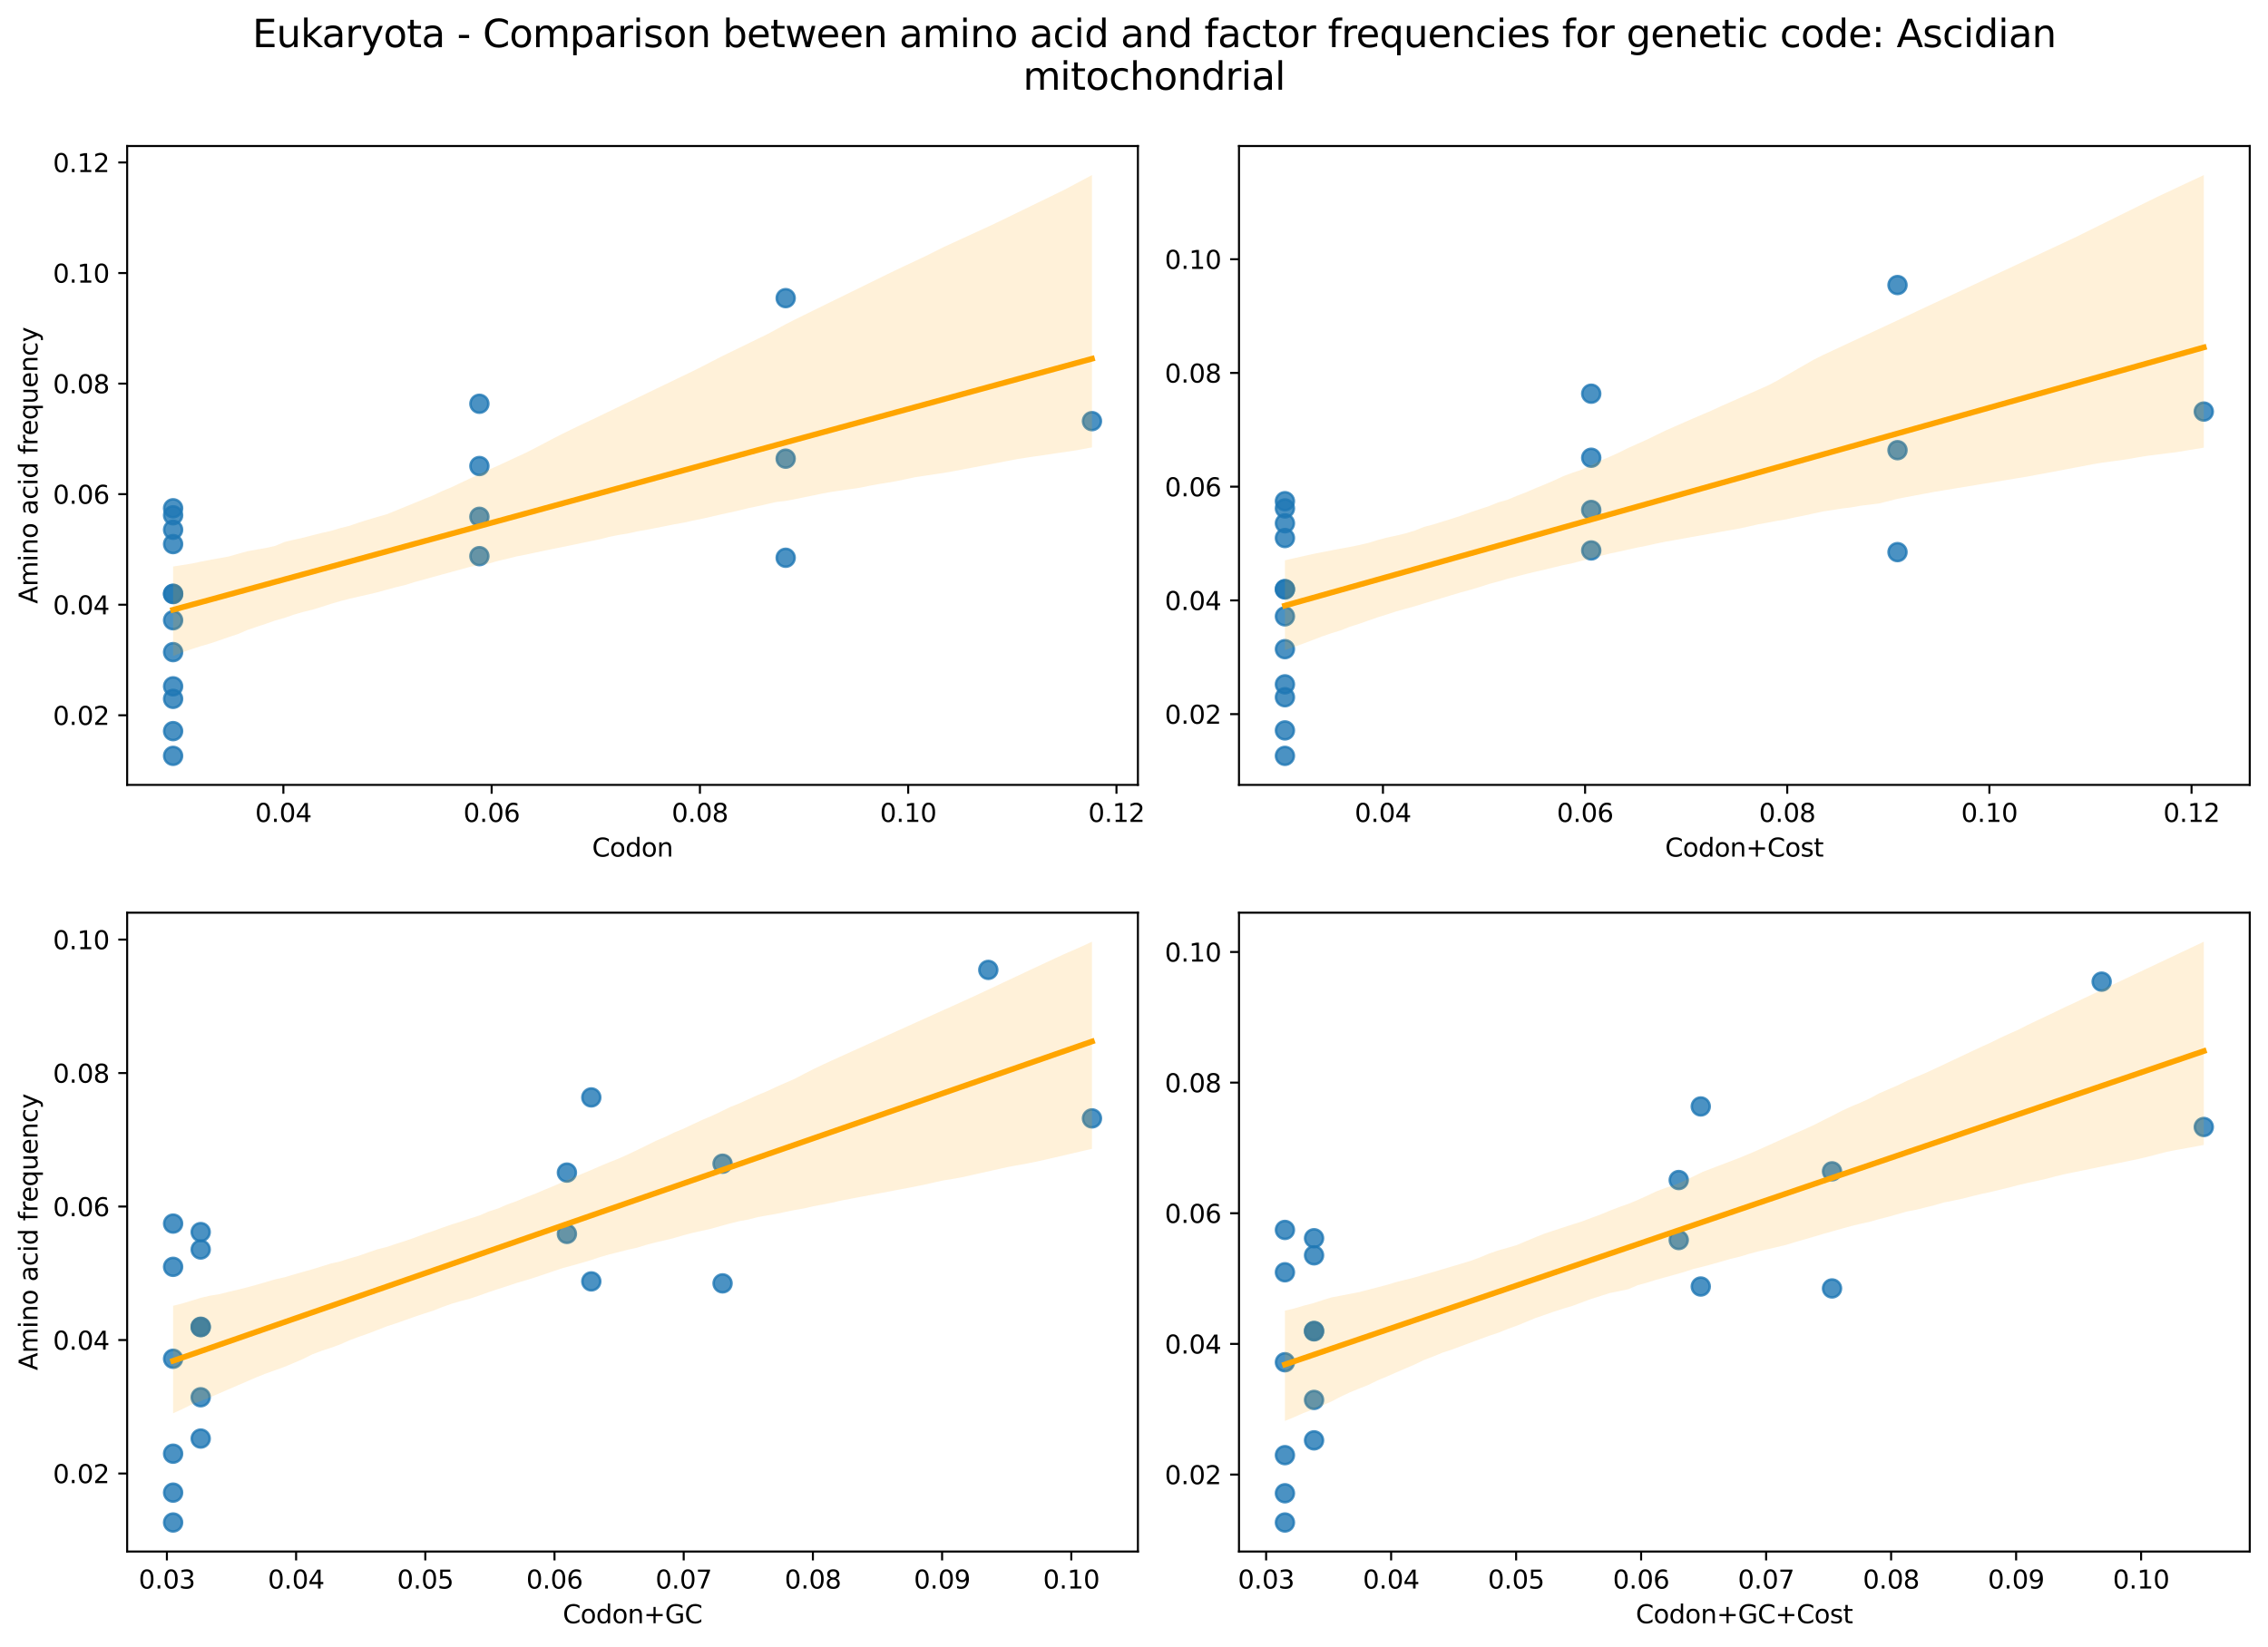 <?xml version="1.0" encoding="utf-8" standalone="no"?>
<!DOCTYPE svg PUBLIC "-//W3C//DTD SVG 1.1//EN"
  "http://www.w3.org/Graphics/SVG/1.1/DTD/svg11.dtd">
<svg xmlns:xlink="http://www.w3.org/1999/xlink" width="894.344pt" height="649.556pt" viewBox="0 0 894.344 649.556" xmlns="http://www.w3.org/2000/svg" version="1.1">
 <defs>
  <style type="text/css">*{stroke-linejoin: round; stroke-linecap: butt}</style>
 </defs>
 <g id="figure_1">
  <g id="patch_1">
   <path d="M 0 649.556 
L 894.344 649.556 
L 894.344 0 
L 0 0 
z
" style="fill: #ffffff"/>
  </g>
  <g id="axes_1">
   <g id="patch_2">
    <path d="M 50.144 309.6 
L 448.715 309.6 
L 448.715 57.6 
L 50.144 57.6 
z
" style="fill: #ffffff"/>
   </g>
   <g id="PathCollection_1">
    <defs>
     <path id="meb85d0d010" d="M 0 3.536 
C 0.938 3.536 1.837 3.163 2.5 2.5 
C 3.163 1.837 3.536 0.938 3.536 0 
C 3.536 -0.938 3.163 -1.837 2.5 -2.5 
C 1.837 -3.163 0.938 -3.536 0 -3.536 
C -0.938 -3.536 -1.837 -3.163 -2.5 -2.5 
C -3.163 -1.837 -3.536 -0.938 -3.536 0 
C -3.536 0.938 -3.163 1.837 -2.5 2.5 
C -1.837 3.163 -0.938 3.536 0 3.536 
z
" style="stroke: #1f77b4; stroke-opacity: 0.8"/>
    </defs>
    <g clip-path="url(#pe4d0e7be6b)">
     <use xlink:href="#meb85d0d010" x="68.261" y="270.721" style="fill: #1f77b4; fill-opacity: 0.8; stroke: #1f77b4; stroke-opacity: 0.8"/>
     <use xlink:href="#meb85d0d010" x="68.261" y="298.145" style="fill: #1f77b4; fill-opacity: 0.8; stroke: #1f77b4; stroke-opacity: 0.8"/>
     <use xlink:href="#meb85d0d010" x="68.261" y="288.387" style="fill: #1f77b4; fill-opacity: 0.8; stroke: #1f77b4; stroke-opacity: 0.8"/>
     <use xlink:href="#meb85d0d010" x="68.261" y="214.616" style="fill: #1f77b4; fill-opacity: 0.8; stroke: #1f77b4; stroke-opacity: 0.8"/>
     <use xlink:href="#meb85d0d010" x="68.261" y="200.486" style="fill: #1f77b4; fill-opacity: 0.8; stroke: #1f77b4; stroke-opacity: 0.8"/>
     <use xlink:href="#meb85d0d010" x="68.261" y="234.325" style="fill: #1f77b4; fill-opacity: 0.8; stroke: #1f77b4; stroke-opacity: 0.8"/>
     <use xlink:href="#meb85d0d010" x="68.261" y="275.664" style="fill: #1f77b4; fill-opacity: 0.8; stroke: #1f77b4; stroke-opacity: 0.8"/>
     <use xlink:href="#meb85d0d010" x="68.261" y="203.257" style="fill: #1f77b4; fill-opacity: 0.8; stroke: #1f77b4; stroke-opacity: 0.8"/>
     <use xlink:href="#meb85d0d010" x="68.261" y="234.193" style="fill: #1f77b4; fill-opacity: 0.8; stroke: #1f77b4; stroke-opacity: 0.8"/>
     <use xlink:href="#meb85d0d010" x="68.261" y="244.649" style="fill: #1f77b4; fill-opacity: 0.8; stroke: #1f77b4; stroke-opacity: 0.8"/>
     <use xlink:href="#meb85d0d010" x="68.261" y="257.226" style="fill: #1f77b4; fill-opacity: 0.8; stroke: #1f77b4; stroke-opacity: 0.8"/>
     <use xlink:href="#meb85d0d010" x="68.261" y="208.954" style="fill: #1f77b4; fill-opacity: 0.8; stroke: #1f77b4; stroke-opacity: 0.8"/>
     <use xlink:href="#meb85d0d010" x="189.04" y="159.263" style="fill: #1f77b4; fill-opacity: 0.8; stroke: #1f77b4; stroke-opacity: 0.8"/>
     <use xlink:href="#meb85d0d010" x="309.819" y="180.924" style="fill: #1f77b4; fill-opacity: 0.8; stroke: #1f77b4; stroke-opacity: 0.8"/>
     <use xlink:href="#meb85d0d010" x="189.04" y="219.373" style="fill: #1f77b4; fill-opacity: 0.8; stroke: #1f77b4; stroke-opacity: 0.8"/>
     <use xlink:href="#meb85d0d010" x="189.04" y="203.856" style="fill: #1f77b4; fill-opacity: 0.8; stroke: #1f77b4; stroke-opacity: 0.8"/>
     <use xlink:href="#meb85d0d010" x="189.04" y="183.824" style="fill: #1f77b4; fill-opacity: 0.8; stroke: #1f77b4; stroke-opacity: 0.8"/>
     <use xlink:href="#meb85d0d010" x="309.819" y="117.6" style="fill: #1f77b4; fill-opacity: 0.8; stroke: #1f77b4; stroke-opacity: 0.8"/>
     <use xlink:href="#meb85d0d010" x="309.819" y="220.014" style="fill: #1f77b4; fill-opacity: 0.8; stroke: #1f77b4; stroke-opacity: 0.8"/>
     <use xlink:href="#meb85d0d010" x="430.598" y="166.117" style="fill: #1f77b4; fill-opacity: 0.8; stroke: #1f77b4; stroke-opacity: 0.8"/>
    </g>
   </g>
   <g id="PolyCollection_1">
    <path d="M 68.261 223.462 
L 68.261 258.786 
L 71.921 257.264 
L 75.581 256.044 
L 79.241 254.857 
L 82.901 253.805 
L 86.561 252.558 
L 90.22 251.287 
L 93.88 250.091 
L 97.54 248.5 
L 101.2 247.252 
L 104.86 246.043 
L 108.52 244.758 
L 112.18 243.723 
L 115.84 242.457 
L 119.5 241.389 
L 123.16 240.507 
L 126.82 239.381 
L 130.48 238.197 
L 134.14 237.129 
L 137.8 236.168 
L 141.46 235.337 
L 145.12 234.508 
L 148.78 233.642 
L 152.44 232.623 
L 156.1 231.632 
L 159.76 230.759 
L 163.42 229.618 
L 167.08 228.614 
L 170.74 227.597 
L 174.4 226.592 
L 178.06 225.594 
L 181.72 224.591 
L 185.38 223.581 
L 189.04 222.915 
L 192.7 222.299 
L 196.36 221.255 
L 200.02 220.411 
L 203.68 219.477 
L 207.34 218.775 
L 211 217.988 
L 214.66 217.216 
L 218.32 216.465 
L 221.98 215.714 
L 225.64 214.986 
L 229.3 214.205 
L 232.96 213.454 
L 236.62 212.696 
L 240.28 211.764 
L 243.94 211.019 
L 247.599 210.438 
L 251.259 209.617 
L 254.919 208.986 
L 258.579 208.268 
L 262.239 207.551 
L 265.899 206.816 
L 269.559 206.173 
L 273.219 205.355 
L 276.879 204.611 
L 280.539 203.793 
L 284.199 202.934 
L 287.859 202.146 
L 291.519 201.317 
L 295.179 200.417 
L 298.839 199.658 
L 302.499 198.833 
L 306.159 198.007 
L 309.819 197.577 
L 313.479 196.896 
L 317.139 196.146 
L 320.799 195.396 
L 324.459 194.646 
L 328.119 193.975 
L 331.779 193.448 
L 335.439 192.918 
L 339.099 192.387 
L 342.759 191.631 
L 346.419 190.953 
L 350.079 190.376 
L 353.739 189.735 
L 357.399 188.964 
L 361.059 188.194 
L 364.719 187.648 
L 368.379 187.1 
L 372.039 186.553 
L 375.699 185.921 
L 379.359 185.226 
L 383.019 184.532 
L 386.679 183.837 
L 390.339 183.142 
L 393.999 182.446 
L 397.659 181.749 
L 401.318 181.052 
L 404.978 180.486 
L 408.638 179.948 
L 412.298 179.41 
L 415.958 178.871 
L 419.618 178.332 
L 423.278 177.793 
L 426.938 177.165 
L 430.598 176.475 
L 430.598 69.055 
L 430.598 69.055 
L 426.938 71.001 
L 423.278 72.947 
L 419.618 74.894 
L 415.958 76.678 
L 412.298 78.458 
L 408.638 80.238 
L 404.978 82.018 
L 401.318 83.797 
L 397.659 85.577 
L 393.999 87.357 
L 390.339 89.094 
L 386.679 90.772 
L 383.019 92.45 
L 379.359 94.13 
L 375.699 95.809 
L 372.039 97.489 
L 368.379 99.326 
L 364.719 101.145 
L 361.059 102.865 
L 357.399 104.586 
L 353.739 106.307 
L 350.079 108.077 
L 346.419 109.871 
L 342.759 111.665 
L 339.099 113.459 
L 335.439 115.253 
L 331.779 117.047 
L 328.119 118.841 
L 324.459 120.635 
L 320.799 122.433 
L 317.139 124.233 
L 313.479 126.034 
L 309.819 127.899 
L 306.159 129.887 
L 302.499 131.853 
L 298.839 133.633 
L 295.179 135.415 
L 291.519 137.197 
L 287.859 138.979 
L 284.199 140.763 
L 280.539 142.655 
L 276.879 144.546 
L 273.219 146.38 
L 269.559 148.143 
L 265.899 149.905 
L 262.239 151.667 
L 258.579 153.429 
L 254.919 155.191 
L 251.259 156.953 
L 247.599 158.716 
L 243.94 160.478 
L 240.28 162.24 
L 236.62 164.002 
L 232.96 165.764 
L 229.3 167.467 
L 225.64 169.23 
L 221.98 171.026 
L 218.32 172.881 
L 214.66 174.812 
L 211 176.735 
L 207.34 178.588 
L 203.68 180.286 
L 200.02 181.986 
L 196.36 183.685 
L 192.7 185.302 
L 189.04 187.067 
L 185.38 188.704 
L 181.72 190.428 
L 178.06 192.171 
L 174.4 193.697 
L 170.74 195.431 
L 167.08 196.89 
L 163.42 198.404 
L 159.76 199.892 
L 156.1 201.392 
L 152.44 202.873 
L 148.78 203.904 
L 145.12 204.985 
L 141.46 206.141 
L 137.8 207.413 
L 134.14 208.318 
L 130.48 209.41 
L 126.82 210.237 
L 123.16 211.15 
L 119.5 212.101 
L 115.84 212.898 
L 112.18 213.792 
L 108.52 215.32 
L 104.86 216.147 
L 101.2 216.779 
L 97.54 217.441 
L 93.88 218.458 
L 90.22 219.499 
L 86.561 220.162 
L 82.901 220.825 
L 79.241 221.536 
L 75.581 222.303 
L 71.921 222.882 
L 68.261 223.462 
z
" clip-path="url(#pe4d0e7be6b)" style="fill: #ffa500; fill-opacity: 0.15"/>
   </g>
   <g id="matplotlib.axis_1">
    <g id="xtick_1">
     <g id="line2d_1">
      <defs>
       <path id="m4e9604c7ae" d="M 0 0 
L 0 3.5 
" style="stroke: #000000; stroke-width: 0.8"/>
      </defs>
      <g>
       <use xlink:href="#m4e9604c7ae" x="111.741" y="309.6" style="stroke: #000000; stroke-width: 0.8"/>
      </g>
     </g>
     <g id="text_1">
      <!-- 0.04 -->
      <g transform="translate(100.608 324.198) scale(0.1 -0.1)">
       <defs>
        <path id="DejaVuSans-30" d="M 2034 4250 
Q 1547 4250 1301 3770 
Q 1056 3291 1056 2328 
Q 1056 1369 1301 889 
Q 1547 409 2034 409 
Q 2525 409 2770 889 
Q 3016 1369 3016 2328 
Q 3016 3291 2770 3770 
Q 2525 4250 2034 4250 
z
M 2034 4750 
Q 2819 4750 3233 4129 
Q 3647 3509 3647 2328 
Q 3647 1150 3233 529 
Q 2819 -91 2034 -91 
Q 1250 -91 836 529 
Q 422 1150 422 2328 
Q 422 3509 836 4129 
Q 1250 4750 2034 4750 
z
" transform="scale(0.016)"/>
        <path id="DejaVuSans-2e" d="M 684 794 
L 1344 794 
L 1344 0 
L 684 0 
L 684 794 
z
" transform="scale(0.016)"/>
        <path id="DejaVuSans-34" d="M 2419 4116 
L 825 1625 
L 2419 1625 
L 2419 4116 
z
M 2253 4666 
L 3047 4666 
L 3047 1625 
L 3713 1625 
L 3713 1100 
L 3047 1100 
L 3047 0 
L 2419 0 
L 2419 1100 
L 313 1100 
L 313 1709 
L 2253 4666 
z
" transform="scale(0.016)"/>
       </defs>
       <use xlink:href="#DejaVuSans-30"/>
       <use xlink:href="#DejaVuSans-2e" x="63.623"/>
       <use xlink:href="#DejaVuSans-30" x="95.41"/>
       <use xlink:href="#DejaVuSans-34" x="159.033"/>
      </g>
     </g>
    </g>
    <g id="xtick_2">
     <g id="line2d_2">
      <g>
       <use xlink:href="#m4e9604c7ae" x="193.871" y="309.6" style="stroke: #000000; stroke-width: 0.8"/>
      </g>
     </g>
     <g id="text_2">
      <!-- 0.06 -->
      <g transform="translate(182.738 324.198) scale(0.1 -0.1)">
       <defs>
        <path id="DejaVuSans-36" d="M 2113 2584 
Q 1688 2584 1439 2293 
Q 1191 2003 1191 1497 
Q 1191 994 1439 701 
Q 1688 409 2113 409 
Q 2538 409 2786 701 
Q 3034 994 3034 1497 
Q 3034 2003 2786 2293 
Q 2538 2584 2113 2584 
z
M 3366 4563 
L 3366 3988 
Q 3128 4100 2886 4159 
Q 2644 4219 2406 4219 
Q 1781 4219 1451 3797 
Q 1122 3375 1075 2522 
Q 1259 2794 1537 2939 
Q 1816 3084 2150 3084 
Q 2853 3084 3261 2657 
Q 3669 2231 3669 1497 
Q 3669 778 3244 343 
Q 2819 -91 2113 -91 
Q 1303 -91 875 529 
Q 447 1150 447 2328 
Q 447 3434 972 4092 
Q 1497 4750 2381 4750 
Q 2619 4750 2861 4703 
Q 3103 4656 3366 4563 
z
" transform="scale(0.016)"/>
       </defs>
       <use xlink:href="#DejaVuSans-30"/>
       <use xlink:href="#DejaVuSans-2e" x="63.623"/>
       <use xlink:href="#DejaVuSans-30" x="95.41"/>
       <use xlink:href="#DejaVuSans-36" x="159.033"/>
      </g>
     </g>
    </g>
    <g id="xtick_3">
     <g id="line2d_3">
      <g>
       <use xlink:href="#m4e9604c7ae" x="276.001" y="309.6" style="stroke: #000000; stroke-width: 0.8"/>
      </g>
     </g>
     <g id="text_3">
      <!-- 0.08 -->
      <g transform="translate(264.868 324.198) scale(0.1 -0.1)">
       <defs>
        <path id="DejaVuSans-38" d="M 2034 2216 
Q 1584 2216 1326 1975 
Q 1069 1734 1069 1313 
Q 1069 891 1326 650 
Q 1584 409 2034 409 
Q 2484 409 2743 651 
Q 3003 894 3003 1313 
Q 3003 1734 2745 1975 
Q 2488 2216 2034 2216 
z
M 1403 2484 
Q 997 2584 770 2862 
Q 544 3141 544 3541 
Q 544 4100 942 4425 
Q 1341 4750 2034 4750 
Q 2731 4750 3128 4425 
Q 3525 4100 3525 3541 
Q 3525 3141 3298 2862 
Q 3072 2584 2669 2484 
Q 3125 2378 3379 2068 
Q 3634 1759 3634 1313 
Q 3634 634 3220 271 
Q 2806 -91 2034 -91 
Q 1263 -91 848 271 
Q 434 634 434 1313 
Q 434 1759 690 2068 
Q 947 2378 1403 2484 
z
M 1172 3481 
Q 1172 3119 1398 2916 
Q 1625 2713 2034 2713 
Q 2441 2713 2670 2916 
Q 2900 3119 2900 3481 
Q 2900 3844 2670 4047 
Q 2441 4250 2034 4250 
Q 1625 4250 1398 4047 
Q 1172 3844 1172 3481 
z
" transform="scale(0.016)"/>
       </defs>
       <use xlink:href="#DejaVuSans-30"/>
       <use xlink:href="#DejaVuSans-2e" x="63.623"/>
       <use xlink:href="#DejaVuSans-30" x="95.41"/>
       <use xlink:href="#DejaVuSans-38" x="159.033"/>
      </g>
     </g>
    </g>
    <g id="xtick_4">
     <g id="line2d_4">
      <g>
       <use xlink:href="#m4e9604c7ae" x="358.131" y="309.6" style="stroke: #000000; stroke-width: 0.8"/>
      </g>
     </g>
     <g id="text_4">
      <!-- 0.10 -->
      <g transform="translate(346.998 324.198) scale(0.1 -0.1)">
       <defs>
        <path id="DejaVuSans-31" d="M 794 531 
L 1825 531 
L 1825 4091 
L 703 3866 
L 703 4441 
L 1819 4666 
L 2450 4666 
L 2450 531 
L 3481 531 
L 3481 0 
L 794 0 
L 794 531 
z
" transform="scale(0.016)"/>
       </defs>
       <use xlink:href="#DejaVuSans-30"/>
       <use xlink:href="#DejaVuSans-2e" x="63.623"/>
       <use xlink:href="#DejaVuSans-31" x="95.41"/>
       <use xlink:href="#DejaVuSans-30" x="159.033"/>
      </g>
     </g>
    </g>
    <g id="xtick_5">
     <g id="line2d_5">
      <g>
       <use xlink:href="#m4e9604c7ae" x="440.261" y="309.6" style="stroke: #000000; stroke-width: 0.8"/>
      </g>
     </g>
     <g id="text_5">
      <!-- 0.12 -->
      <g transform="translate(429.128 324.198) scale(0.1 -0.1)">
       <defs>
        <path id="DejaVuSans-32" d="M 1228 531 
L 3431 531 
L 3431 0 
L 469 0 
L 469 531 
Q 828 903 1448 1529 
Q 2069 2156 2228 2338 
Q 2531 2678 2651 2914 
Q 2772 3150 2772 3378 
Q 2772 3750 2511 3984 
Q 2250 4219 1831 4219 
Q 1534 4219 1204 4116 
Q 875 4013 500 3803 
L 500 4441 
Q 881 4594 1212 4672 
Q 1544 4750 1819 4750 
Q 2544 4750 2975 4387 
Q 3406 4025 3406 3419 
Q 3406 3131 3298 2873 
Q 3191 2616 2906 2266 
Q 2828 2175 2409 1742 
Q 1991 1309 1228 531 
z
" transform="scale(0.016)"/>
       </defs>
       <use xlink:href="#DejaVuSans-30"/>
       <use xlink:href="#DejaVuSans-2e" x="63.623"/>
       <use xlink:href="#DejaVuSans-31" x="95.41"/>
       <use xlink:href="#DejaVuSans-32" x="159.033"/>
      </g>
     </g>
    </g>
    <g id="text_6">
     <!-- Codon -->
     <g transform="translate(233.476 337.877) scale(0.1 -0.1)">
      <defs>
       <path id="DejaVuSans-43" d="M 4122 4306 
L 4122 3641 
Q 3803 3938 3442 4084 
Q 3081 4231 2675 4231 
Q 1875 4231 1450 3742 
Q 1025 3253 1025 2328 
Q 1025 1406 1450 917 
Q 1875 428 2675 428 
Q 3081 428 3442 575 
Q 3803 722 4122 1019 
L 4122 359 
Q 3791 134 3420 21 
Q 3050 -91 2638 -91 
Q 1578 -91 968 557 
Q 359 1206 359 2328 
Q 359 3453 968 4101 
Q 1578 4750 2638 4750 
Q 3056 4750 3426 4639 
Q 3797 4528 4122 4306 
z
" transform="scale(0.016)"/>
       <path id="DejaVuSans-6f" d="M 1959 3097 
Q 1497 3097 1228 2736 
Q 959 2375 959 1747 
Q 959 1119 1226 758 
Q 1494 397 1959 397 
Q 2419 397 2687 759 
Q 2956 1122 2956 1747 
Q 2956 2369 2687 2733 
Q 2419 3097 1959 3097 
z
M 1959 3584 
Q 2709 3584 3137 3096 
Q 3566 2609 3566 1747 
Q 3566 888 3137 398 
Q 2709 -91 1959 -91 
Q 1206 -91 779 398 
Q 353 888 353 1747 
Q 353 2609 779 3096 
Q 1206 3584 1959 3584 
z
" transform="scale(0.016)"/>
       <path id="DejaVuSans-64" d="M 2906 2969 
L 2906 4863 
L 3481 4863 
L 3481 0 
L 2906 0 
L 2906 525 
Q 2725 213 2448 61 
Q 2172 -91 1784 -91 
Q 1150 -91 751 415 
Q 353 922 353 1747 
Q 353 2572 751 3078 
Q 1150 3584 1784 3584 
Q 2172 3584 2448 3432 
Q 2725 3281 2906 2969 
z
M 947 1747 
Q 947 1113 1208 752 
Q 1469 391 1925 391 
Q 2381 391 2643 752 
Q 2906 1113 2906 1747 
Q 2906 2381 2643 2742 
Q 2381 3103 1925 3103 
Q 1469 3103 1208 2742 
Q 947 2381 947 1747 
z
" transform="scale(0.016)"/>
       <path id="DejaVuSans-6e" d="M 3513 2113 
L 3513 0 
L 2938 0 
L 2938 2094 
Q 2938 2591 2744 2837 
Q 2550 3084 2163 3084 
Q 1697 3084 1428 2787 
Q 1159 2491 1159 1978 
L 1159 0 
L 581 0 
L 581 3500 
L 1159 3500 
L 1159 2956 
Q 1366 3272 1645 3428 
Q 1925 3584 2291 3584 
Q 2894 3584 3203 3211 
Q 3513 2838 3513 2113 
z
" transform="scale(0.016)"/>
      </defs>
      <use xlink:href="#DejaVuSans-43"/>
      <use xlink:href="#DejaVuSans-6f" x="69.824"/>
      <use xlink:href="#DejaVuSans-64" x="131.006"/>
      <use xlink:href="#DejaVuSans-6f" x="194.482"/>
      <use xlink:href="#DejaVuSans-6e" x="255.664"/>
     </g>
    </g>
   </g>
   <g id="matplotlib.axis_2">
    <g id="ytick_1">
     <g id="line2d_6">
      <defs>
       <path id="me72cafbb41" d="M 0 0 
L -3.5 0 
" style="stroke: #000000; stroke-width: 0.8"/>
      </defs>
      <g>
       <use xlink:href="#me72cafbb41" x="50.144" y="282.137" style="stroke: #000000; stroke-width: 0.8"/>
      </g>
     </g>
     <g id="text_7">
      <!-- 0.02 -->
      <g transform="translate(20.878 285.936) scale(0.1 -0.1)">
       <use xlink:href="#DejaVuSans-30"/>
       <use xlink:href="#DejaVuSans-2e" x="63.623"/>
       <use xlink:href="#DejaVuSans-30" x="95.41"/>
       <use xlink:href="#DejaVuSans-32" x="159.033"/>
      </g>
     </g>
    </g>
    <g id="ytick_2">
     <g id="line2d_7">
      <g>
       <use xlink:href="#me72cafbb41" x="50.144" y="238.527" style="stroke: #000000; stroke-width: 0.8"/>
      </g>
     </g>
     <g id="text_8">
      <!-- 0.04 -->
      <g transform="translate(20.878 242.326) scale(0.1 -0.1)">
       <use xlink:href="#DejaVuSans-30"/>
       <use xlink:href="#DejaVuSans-2e" x="63.623"/>
       <use xlink:href="#DejaVuSans-30" x="95.41"/>
       <use xlink:href="#DejaVuSans-34" x="159.033"/>
      </g>
     </g>
    </g>
    <g id="ytick_3">
     <g id="line2d_8">
      <g>
       <use xlink:href="#me72cafbb41" x="50.144" y="194.917" style="stroke: #000000; stroke-width: 0.8"/>
      </g>
     </g>
     <g id="text_9">
      <!-- 0.06 -->
      <g transform="translate(20.878 198.716) scale(0.1 -0.1)">
       <use xlink:href="#DejaVuSans-30"/>
       <use xlink:href="#DejaVuSans-2e" x="63.623"/>
       <use xlink:href="#DejaVuSans-30" x="95.41"/>
       <use xlink:href="#DejaVuSans-36" x="159.033"/>
      </g>
     </g>
    </g>
    <g id="ytick_4">
     <g id="line2d_9">
      <g>
       <use xlink:href="#me72cafbb41" x="50.144" y="151.307" style="stroke: #000000; stroke-width: 0.8"/>
      </g>
     </g>
     <g id="text_10">
      <!-- 0.08 -->
      <g transform="translate(20.878 155.106) scale(0.1 -0.1)">
       <use xlink:href="#DejaVuSans-30"/>
       <use xlink:href="#DejaVuSans-2e" x="63.623"/>
       <use xlink:href="#DejaVuSans-30" x="95.41"/>
       <use xlink:href="#DejaVuSans-38" x="159.033"/>
      </g>
     </g>
    </g>
    <g id="ytick_5">
     <g id="line2d_10">
      <g>
       <use xlink:href="#me72cafbb41" x="50.144" y="107.697" style="stroke: #000000; stroke-width: 0.8"/>
      </g>
     </g>
     <g id="text_11">
      <!-- 0.10 -->
      <g transform="translate(20.878 111.496) scale(0.1 -0.1)">
       <use xlink:href="#DejaVuSans-30"/>
       <use xlink:href="#DejaVuSans-2e" x="63.623"/>
       <use xlink:href="#DejaVuSans-31" x="95.41"/>
       <use xlink:href="#DejaVuSans-30" x="159.033"/>
      </g>
     </g>
    </g>
    <g id="ytick_6">
     <g id="line2d_11">
      <g>
       <use xlink:href="#me72cafbb41" x="50.144" y="64.087" style="stroke: #000000; stroke-width: 0.8"/>
      </g>
     </g>
     <g id="text_12">
      <!-- 0.12 -->
      <g transform="translate(20.878 67.886) scale(0.1 -0.1)">
       <use xlink:href="#DejaVuSans-30"/>
       <use xlink:href="#DejaVuSans-2e" x="63.623"/>
       <use xlink:href="#DejaVuSans-31" x="95.41"/>
       <use xlink:href="#DejaVuSans-32" x="159.033"/>
      </g>
     </g>
    </g>
    <g id="text_13">
     <!-- Amino acid frequency -->
     <g transform="translate(14.798 238.139) rotate(-90) scale(0.1 -0.1)">
      <defs>
       <path id="DejaVuSans-41" d="M 2188 4044 
L 1331 1722 
L 3047 1722 
L 2188 4044 
z
M 1831 4666 
L 2547 4666 
L 4325 0 
L 3669 0 
L 3244 1197 
L 1141 1197 
L 716 0 
L 50 0 
L 1831 4666 
z
" transform="scale(0.016)"/>
       <path id="DejaVuSans-6d" d="M 3328 2828 
Q 3544 3216 3844 3400 
Q 4144 3584 4550 3584 
Q 5097 3584 5394 3201 
Q 5691 2819 5691 2113 
L 5691 0 
L 5113 0 
L 5113 2094 
Q 5113 2597 4934 2840 
Q 4756 3084 4391 3084 
Q 3944 3084 3684 2787 
Q 3425 2491 3425 1978 
L 3425 0 
L 2847 0 
L 2847 2094 
Q 2847 2600 2669 2842 
Q 2491 3084 2119 3084 
Q 1678 3084 1418 2786 
Q 1159 2488 1159 1978 
L 1159 0 
L 581 0 
L 581 3500 
L 1159 3500 
L 1159 2956 
Q 1356 3278 1631 3431 
Q 1906 3584 2284 3584 
Q 2666 3584 2933 3390 
Q 3200 3197 3328 2828 
z
" transform="scale(0.016)"/>
       <path id="DejaVuSans-69" d="M 603 3500 
L 1178 3500 
L 1178 0 
L 603 0 
L 603 3500 
z
M 603 4863 
L 1178 4863 
L 1178 4134 
L 603 4134 
L 603 4863 
z
" transform="scale(0.016)"/>
       <path id="DejaVuSans-20" transform="scale(0.016)"/>
       <path id="DejaVuSans-61" d="M 2194 1759 
Q 1497 1759 1228 1600 
Q 959 1441 959 1056 
Q 959 750 1161 570 
Q 1363 391 1709 391 
Q 2188 391 2477 730 
Q 2766 1069 2766 1631 
L 2766 1759 
L 2194 1759 
z
M 3341 1997 
L 3341 0 
L 2766 0 
L 2766 531 
Q 2569 213 2275 61 
Q 1981 -91 1556 -91 
Q 1019 -91 701 211 
Q 384 513 384 1019 
Q 384 1609 779 1909 
Q 1175 2209 1959 2209 
L 2766 2209 
L 2766 2266 
Q 2766 2663 2505 2880 
Q 2244 3097 1772 3097 
Q 1472 3097 1187 3025 
Q 903 2953 641 2809 
L 641 3341 
Q 956 3463 1253 3523 
Q 1550 3584 1831 3584 
Q 2591 3584 2966 3190 
Q 3341 2797 3341 1997 
z
" transform="scale(0.016)"/>
       <path id="DejaVuSans-63" d="M 3122 3366 
L 3122 2828 
Q 2878 2963 2633 3030 
Q 2388 3097 2138 3097 
Q 1578 3097 1268 2742 
Q 959 2388 959 1747 
Q 959 1106 1268 751 
Q 1578 397 2138 397 
Q 2388 397 2633 464 
Q 2878 531 3122 666 
L 3122 134 
Q 2881 22 2623 -34 
Q 2366 -91 2075 -91 
Q 1284 -91 818 406 
Q 353 903 353 1747 
Q 353 2603 823 3093 
Q 1294 3584 2113 3584 
Q 2378 3584 2631 3529 
Q 2884 3475 3122 3366 
z
" transform="scale(0.016)"/>
       <path id="DejaVuSans-66" d="M 2375 4863 
L 2375 4384 
L 1825 4384 
Q 1516 4384 1395 4259 
Q 1275 4134 1275 3809 
L 1275 3500 
L 2222 3500 
L 2222 3053 
L 1275 3053 
L 1275 0 
L 697 0 
L 697 3053 
L 147 3053 
L 147 3500 
L 697 3500 
L 697 3744 
Q 697 4328 969 4595 
Q 1241 4863 1831 4863 
L 2375 4863 
z
" transform="scale(0.016)"/>
       <path id="DejaVuSans-72" d="M 2631 2963 
Q 2534 3019 2420 3045 
Q 2306 3072 2169 3072 
Q 1681 3072 1420 2755 
Q 1159 2438 1159 1844 
L 1159 0 
L 581 0 
L 581 3500 
L 1159 3500 
L 1159 2956 
Q 1341 3275 1631 3429 
Q 1922 3584 2338 3584 
Q 2397 3584 2469 3576 
Q 2541 3569 2628 3553 
L 2631 2963 
z
" transform="scale(0.016)"/>
       <path id="DejaVuSans-65" d="M 3597 1894 
L 3597 1613 
L 953 1613 
Q 991 1019 1311 708 
Q 1631 397 2203 397 
Q 2534 397 2845 478 
Q 3156 559 3463 722 
L 3463 178 
Q 3153 47 2828 -22 
Q 2503 -91 2169 -91 
Q 1331 -91 842 396 
Q 353 884 353 1716 
Q 353 2575 817 3079 
Q 1281 3584 2069 3584 
Q 2775 3584 3186 3129 
Q 3597 2675 3597 1894 
z
M 3022 2063 
Q 3016 2534 2758 2815 
Q 2500 3097 2075 3097 
Q 1594 3097 1305 2825 
Q 1016 2553 972 2059 
L 3022 2063 
z
" transform="scale(0.016)"/>
       <path id="DejaVuSans-71" d="M 947 1747 
Q 947 1113 1208 752 
Q 1469 391 1925 391 
Q 2381 391 2643 752 
Q 2906 1113 2906 1747 
Q 2906 2381 2643 2742 
Q 2381 3103 1925 3103 
Q 1469 3103 1208 2742 
Q 947 2381 947 1747 
z
M 2906 525 
Q 2725 213 2448 61 
Q 2172 -91 1784 -91 
Q 1150 -91 751 415 
Q 353 922 353 1747 
Q 353 2572 751 3078 
Q 1150 3584 1784 3584 
Q 2172 3584 2448 3432 
Q 2725 3281 2906 2969 
L 2906 3500 
L 3481 3500 
L 3481 -1331 
L 2906 -1331 
L 2906 525 
z
" transform="scale(0.016)"/>
       <path id="DejaVuSans-75" d="M 544 1381 
L 544 3500 
L 1119 3500 
L 1119 1403 
Q 1119 906 1312 657 
Q 1506 409 1894 409 
Q 2359 409 2629 706 
Q 2900 1003 2900 1516 
L 2900 3500 
L 3475 3500 
L 3475 0 
L 2900 0 
L 2900 538 
Q 2691 219 2414 64 
Q 2138 -91 1772 -91 
Q 1169 -91 856 284 
Q 544 659 544 1381 
z
M 1991 3584 
L 1991 3584 
z
" transform="scale(0.016)"/>
       <path id="DejaVuSans-79" d="M 2059 -325 
Q 1816 -950 1584 -1140 
Q 1353 -1331 966 -1331 
L 506 -1331 
L 506 -850 
L 844 -850 
Q 1081 -850 1212 -737 
Q 1344 -625 1503 -206 
L 1606 56 
L 191 3500 
L 800 3500 
L 1894 763 
L 2988 3500 
L 3597 3500 
L 2059 -325 
z
" transform="scale(0.016)"/>
      </defs>
      <use xlink:href="#DejaVuSans-41"/>
      <use xlink:href="#DejaVuSans-6d" x="68.408"/>
      <use xlink:href="#DejaVuSans-69" x="165.82"/>
      <use xlink:href="#DejaVuSans-6e" x="193.604"/>
      <use xlink:href="#DejaVuSans-6f" x="256.982"/>
      <use xlink:href="#DejaVuSans-20" x="318.164"/>
      <use xlink:href="#DejaVuSans-61" x="349.951"/>
      <use xlink:href="#DejaVuSans-63" x="411.23"/>
      <use xlink:href="#DejaVuSans-69" x="466.211"/>
      <use xlink:href="#DejaVuSans-64" x="493.994"/>
      <use xlink:href="#DejaVuSans-20" x="557.471"/>
      <use xlink:href="#DejaVuSans-66" x="589.258"/>
      <use xlink:href="#DejaVuSans-72" x="624.463"/>
      <use xlink:href="#DejaVuSans-65" x="663.326"/>
      <use xlink:href="#DejaVuSans-71" x="724.85"/>
      <use xlink:href="#DejaVuSans-75" x="788.326"/>
      <use xlink:href="#DejaVuSans-65" x="851.705"/>
      <use xlink:href="#DejaVuSans-6e" x="913.229"/>
      <use xlink:href="#DejaVuSans-63" x="976.607"/>
      <use xlink:href="#DejaVuSans-79" x="1031.588"/>
     </g>
    </g>
   </g>
   <g id="line2d_12">
    <path d="M 68.261 240.535 
L 71.921 239.535 
L 75.581 238.535 
L 79.241 237.535 
L 82.901 236.534 
L 86.561 235.534 
L 90.22 234.534 
L 93.88 233.534 
L 97.54 232.533 
L 101.2 231.533 
L 104.86 230.533 
L 108.52 229.532 
L 112.18 228.532 
L 115.84 227.532 
L 119.5 226.532 
L 123.16 225.531 
L 126.82 224.531 
L 130.48 223.531 
L 134.14 222.531 
L 137.8 221.53 
L 141.46 220.53 
L 145.12 219.53 
L 148.78 218.53 
L 152.44 217.529 
L 156.1 216.529 
L 159.76 215.529 
L 163.42 214.528 
L 167.08 213.528 
L 170.74 212.528 
L 174.4 211.528 
L 178.06 210.527 
L 181.72 209.527 
L 185.38 208.527 
L 189.04 207.527 
L 192.7 206.526 
L 196.36 205.526 
L 200.02 204.526 
L 203.68 203.526 
L 207.34 202.525 
L 211 201.525 
L 214.66 200.525 
L 218.32 199.525 
L 221.98 198.524 
L 225.64 197.524 
L 229.3 196.524 
L 232.96 195.523 
L 236.62 194.523 
L 240.28 193.523 
L 243.94 192.523 
L 247.599 191.522 
L 251.259 190.522 
L 254.919 189.522 
L 258.579 188.522 
L 262.239 187.521 
L 265.899 186.521 
L 269.559 185.521 
L 273.219 184.521 
L 276.879 183.52 
L 280.539 182.52 
L 284.199 181.52 
L 287.859 180.52 
L 291.519 179.519 
L 295.179 178.519 
L 298.839 177.519 
L 302.499 176.518 
L 306.159 175.518 
L 309.819 174.518 
L 313.479 173.518 
L 317.139 172.517 
L 320.799 171.517 
L 324.459 170.517 
L 328.119 169.517 
L 331.779 168.516 
L 335.439 167.516 
L 339.099 166.516 
L 342.759 165.516 
L 346.419 164.515 
L 350.079 163.515 
L 353.739 162.515 
L 357.399 161.515 
L 361.059 160.514 
L 364.719 159.514 
L 368.379 158.514 
L 372.039 157.513 
L 375.699 156.513 
L 379.359 155.513 
L 383.019 154.513 
L 386.679 153.512 
L 390.339 152.512 
L 393.999 151.512 
L 397.659 150.512 
L 401.318 149.511 
L 404.978 148.511 
L 408.638 147.511 
L 412.298 146.511 
L 415.958 145.51 
L 419.618 144.51 
L 423.278 143.51 
L 426.938 142.509 
L 430.598 141.509 
" clip-path="url(#pe4d0e7be6b)" style="fill: none; stroke: #ffa500; stroke-width: 2.25; stroke-linecap: square"/>
   </g>
   <g id="patch_3">
    <path d="M 50.144 309.6 
L 50.144 57.6 
" style="fill: none; stroke: #000000; stroke-width: 0.8; stroke-linejoin: miter; stroke-linecap: square"/>
   </g>
   <g id="patch_4">
    <path d="M 448.715 309.6 
L 448.715 57.6 
" style="fill: none; stroke: #000000; stroke-width: 0.8; stroke-linejoin: miter; stroke-linecap: square"/>
   </g>
   <g id="patch_5">
    <path d="M 50.144 309.6 
L 448.715 309.6 
" style="fill: none; stroke: #000000; stroke-width: 0.8; stroke-linejoin: miter; stroke-linecap: square"/>
   </g>
   <g id="patch_6">
    <path d="M 50.144 57.6 
L 448.715 57.6 
" style="fill: none; stroke: #000000; stroke-width: 0.8; stroke-linejoin: miter; stroke-linecap: square"/>
   </g>
  </g>
  <g id="axes_2">
   <g id="patch_7">
    <path d="M 488.572 309.6 
L 887.144 309.6 
L 887.144 57.6 
L 488.572 57.6 
z
" style="fill: #ffffff"/>
   </g>
   <g id="PathCollection_2">
    <g clip-path="url(#p3d610c9580)">
     <use xlink:href="#meb85d0d010" x="506.689" y="269.936" style="fill: #1f77b4; fill-opacity: 0.8; stroke: #1f77b4; stroke-opacity: 0.8"/>
     <use xlink:href="#meb85d0d010" x="506.689" y="298.145" style="fill: #1f77b4; fill-opacity: 0.8; stroke: #1f77b4; stroke-opacity: 0.8"/>
     <use xlink:href="#meb85d0d010" x="506.689" y="288.108" style="fill: #1f77b4; fill-opacity: 0.8; stroke: #1f77b4; stroke-opacity: 0.8"/>
     <use xlink:href="#meb85d0d010" x="506.689" y="212.227" style="fill: #1f77b4; fill-opacity: 0.8; stroke: #1f77b4; stroke-opacity: 0.8"/>
     <use xlink:href="#meb85d0d010" x="506.689" y="197.692" style="fill: #1f77b4; fill-opacity: 0.8; stroke: #1f77b4; stroke-opacity: 0.8"/>
     <use xlink:href="#meb85d0d010" x="506.689" y="232.499" style="fill: #1f77b4; fill-opacity: 0.8; stroke: #1f77b4; stroke-opacity: 0.8"/>
     <use xlink:href="#meb85d0d010" x="506.689" y="275.021" style="fill: #1f77b4; fill-opacity: 0.8; stroke: #1f77b4; stroke-opacity: 0.8"/>
     <use xlink:href="#meb85d0d010" x="506.689" y="200.542" style="fill: #1f77b4; fill-opacity: 0.8; stroke: #1f77b4; stroke-opacity: 0.8"/>
     <use xlink:href="#meb85d0d010" x="506.689" y="232.363" style="fill: #1f77b4; fill-opacity: 0.8; stroke: #1f77b4; stroke-opacity: 0.8"/>
     <use xlink:href="#meb85d0d010" x="506.689" y="243.118" style="fill: #1f77b4; fill-opacity: 0.8; stroke: #1f77b4; stroke-opacity: 0.8"/>
     <use xlink:href="#meb85d0d010" x="506.689" y="256.056" style="fill: #1f77b4; fill-opacity: 0.8; stroke: #1f77b4; stroke-opacity: 0.8"/>
     <use xlink:href="#meb85d0d010" x="506.689" y="206.403" style="fill: #1f77b4; fill-opacity: 0.8; stroke: #1f77b4; stroke-opacity: 0.8"/>
     <use xlink:href="#meb85d0d010" x="627.468" y="155.29" style="fill: #1f77b4; fill-opacity: 0.8; stroke: #1f77b4; stroke-opacity: 0.8"/>
     <use xlink:href="#meb85d0d010" x="748.248" y="177.57" style="fill: #1f77b4; fill-opacity: 0.8; stroke: #1f77b4; stroke-opacity: 0.8"/>
     <use xlink:href="#meb85d0d010" x="627.468" y="217.119" style="fill: #1f77b4; fill-opacity: 0.8; stroke: #1f77b4; stroke-opacity: 0.8"/>
     <use xlink:href="#meb85d0d010" x="627.468" y="201.158" style="fill: #1f77b4; fill-opacity: 0.8; stroke: #1f77b4; stroke-opacity: 0.8"/>
     <use xlink:href="#meb85d0d010" x="627.468" y="180.554" style="fill: #1f77b4; fill-opacity: 0.8; stroke: #1f77b4; stroke-opacity: 0.8"/>
     <use xlink:href="#meb85d0d010" x="748.248" y="112.435" style="fill: #1f77b4; fill-opacity: 0.8; stroke: #1f77b4; stroke-opacity: 0.8"/>
     <use xlink:href="#meb85d0d010" x="748.248" y="217.778" style="fill: #1f77b4; fill-opacity: 0.8; stroke: #1f77b4; stroke-opacity: 0.8"/>
     <use xlink:href="#meb85d0d010" x="869.027" y="162.34" style="fill: #1f77b4; fill-opacity: 0.8; stroke: #1f77b4; stroke-opacity: 0.8"/>
    </g>
   </g>
   <g id="PolyCollection_2">
    <path d="M 506.689 220.995 
L 506.689 256.439 
L 510.349 255.131 
L 514.009 253.84 
L 517.669 252.442 
L 521.329 251.047 
L 524.989 249.778 
L 528.649 248.665 
L 532.309 247.209 
L 535.969 246.063 
L 539.629 244.761 
L 543.289 243.488 
L 546.949 242.353 
L 550.609 241.159 
L 554.269 240.137 
L 557.929 239.126 
L 561.589 237.997 
L 565.249 236.907 
L 568.909 235.806 
L 572.569 234.711 
L 576.229 233.617 
L 579.889 232.624 
L 583.549 231.52 
L 587.209 230.339 
L 590.869 229.358 
L 594.529 228.277 
L 598.189 227.344 
L 601.849 226.394 
L 605.509 225.518 
L 609.169 224.667 
L 612.829 223.772 
L 616.488 222.9 
L 620.148 222.142 
L 623.808 221.175 
L 627.468 220.243 
L 631.128 219.272 
L 634.788 218.356 
L 638.448 217.578 
L 642.108 216.766 
L 645.768 215.961 
L 649.428 215.245 
L 653.088 214.414 
L 656.748 213.678 
L 660.408 213.025 
L 664.068 212.372 
L 667.728 211.719 
L 671.388 211.064 
L 675.048 210.409 
L 678.708 209.736 
L 682.368 209.102 
L 686.028 208.447 
L 689.688 207.641 
L 693.348 206.817 
L 697.008 206.158 
L 700.668 205.461 
L 704.328 204.862 
L 707.988 204.034 
L 711.648 203.32 
L 715.308 202.518 
L 718.968 201.728 
L 722.628 201.184 
L 726.288 200.592 
L 729.948 200.146 
L 733.608 199.495 
L 737.268 199.054 
L 740.928 198.603 
L 744.588 197.68 
L 748.248 196.756 
L 751.908 196.054 
L 755.568 195.364 
L 759.228 194.675 
L 762.888 193.994 
L 766.548 193.392 
L 770.208 192.791 
L 773.867 192.19 
L 777.527 191.589 
L 781.187 190.988 
L 784.847 190.386 
L 788.507 189.784 
L 792.167 189.182 
L 795.827 188.58 
L 799.487 187.978 
L 803.147 187.283 
L 806.807 186.619 
L 810.467 185.926 
L 814.127 185.232 
L 817.787 184.536 
L 821.447 183.839 
L 825.107 183.143 
L 828.767 182.525 
L 832.427 182.036 
L 836.087 181.548 
L 839.747 180.988 
L 843.407 180.338 
L 847.067 179.752 
L 850.727 179.294 
L 854.387 178.835 
L 858.047 178.375 
L 861.707 177.782 
L 865.367 177.186 
L 869.027 176.59 
L 869.027 69.055 
L 869.027 69.055 
L 865.367 70.768 
L 861.707 72.481 
L 858.047 74.197 
L 854.387 75.913 
L 850.727 77.629 
L 847.067 79.426 
L 843.407 81.235 
L 839.747 83.043 
L 836.087 84.851 
L 832.427 86.659 
L 828.767 88.467 
L 825.107 90.276 
L 821.447 92.084 
L 817.787 93.892 
L 814.127 95.599 
L 810.467 97.307 
L 806.807 99.014 
L 803.147 100.721 
L 799.487 102.429 
L 795.827 104.136 
L 792.167 105.844 
L 788.507 107.551 
L 784.847 109.258 
L 781.187 110.966 
L 777.527 112.673 
L 773.867 114.38 
L 770.208 116.088 
L 766.548 117.795 
L 762.888 119.503 
L 759.228 121.213 
L 755.568 122.93 
L 751.908 124.643 
L 748.248 126.349 
L 744.588 128.056 
L 740.928 129.762 
L 737.268 131.469 
L 733.608 133.175 
L 729.948 134.882 
L 726.288 136.588 
L 722.628 138.294 
L 718.968 140.001 
L 715.308 141.808 
L 711.648 143.907 
L 707.988 146.008 
L 704.328 148.11 
L 700.668 150.213 
L 697.008 152.12 
L 693.348 153.734 
L 689.688 155.348 
L 686.028 156.962 
L 682.368 158.577 
L 678.708 160.191 
L 675.048 161.884 
L 671.388 163.448 
L 667.728 165.015 
L 664.068 166.622 
L 660.408 168.228 
L 656.748 169.835 
L 653.088 171.615 
L 649.428 173.399 
L 645.768 175.028 
L 642.108 176.666 
L 638.448 178.494 
L 634.788 180.153 
L 631.128 181.695 
L 627.468 183.514 
L 623.808 185.237 
L 620.148 186.446 
L 616.488 187.805 
L 612.829 189.498 
L 609.169 191.08 
L 605.509 192.564 
L 601.849 194.157 
L 598.189 195.561 
L 594.529 197.099 
L 590.869 198.133 
L 587.209 199.617 
L 583.549 200.832 
L 579.889 202.06 
L 576.229 203.375 
L 572.569 204.58 
L 568.909 205.715 
L 565.249 206.852 
L 561.589 207.809 
L 557.929 209.278 
L 554.269 210.381 
L 550.609 211.258 
L 546.949 212.042 
L 543.289 213.004 
L 539.629 214.137 
L 535.969 214.983 
L 532.309 215.741 
L 528.649 216.397 
L 524.989 217.096 
L 521.329 217.811 
L 517.669 218.531 
L 514.009 219.347 
L 510.349 220.169 
L 506.689 220.995 
z
" clip-path="url(#p3d610c9580)" style="fill: #ffa500; fill-opacity: 0.15"/>
   </g>
   <g id="matplotlib.axis_3">
    <g id="xtick_6">
     <g id="line2d_13">
      <g>
       <use xlink:href="#m4e9604c7ae" x="545.339" y="309.6" style="stroke: #000000; stroke-width: 0.8"/>
      </g>
     </g>
     <g id="text_14">
      <!-- 0.04 -->
      <g transform="translate(534.206 324.198) scale(0.1 -0.1)">
       <use xlink:href="#DejaVuSans-30"/>
       <use xlink:href="#DejaVuSans-2e" x="63.623"/>
       <use xlink:href="#DejaVuSans-30" x="95.41"/>
       <use xlink:href="#DejaVuSans-34" x="159.033"/>
      </g>
     </g>
    </g>
    <g id="xtick_7">
     <g id="line2d_14">
      <g>
       <use xlink:href="#m4e9604c7ae" x="625.053" y="309.6" style="stroke: #000000; stroke-width: 0.8"/>
      </g>
     </g>
     <g id="text_15">
      <!-- 0.06 -->
      <g transform="translate(613.92 324.198) scale(0.1 -0.1)">
       <use xlink:href="#DejaVuSans-30"/>
       <use xlink:href="#DejaVuSans-2e" x="63.623"/>
       <use xlink:href="#DejaVuSans-30" x="95.41"/>
       <use xlink:href="#DejaVuSans-36" x="159.033"/>
      </g>
     </g>
    </g>
    <g id="xtick_8">
     <g id="line2d_15">
      <g>
       <use xlink:href="#m4e9604c7ae" x="704.767" y="309.6" style="stroke: #000000; stroke-width: 0.8"/>
      </g>
     </g>
     <g id="text_16">
      <!-- 0.08 -->
      <g transform="translate(693.634 324.198) scale(0.1 -0.1)">
       <use xlink:href="#DejaVuSans-30"/>
       <use xlink:href="#DejaVuSans-2e" x="63.623"/>
       <use xlink:href="#DejaVuSans-30" x="95.41"/>
       <use xlink:href="#DejaVuSans-38" x="159.033"/>
      </g>
     </g>
    </g>
    <g id="xtick_9">
     <g id="line2d_16">
      <g>
       <use xlink:href="#m4e9604c7ae" x="784.481" y="309.6" style="stroke: #000000; stroke-width: 0.8"/>
      </g>
     </g>
     <g id="text_17">
      <!-- 0.10 -->
      <g transform="translate(773.349 324.198) scale(0.1 -0.1)">
       <use xlink:href="#DejaVuSans-30"/>
       <use xlink:href="#DejaVuSans-2e" x="63.623"/>
       <use xlink:href="#DejaVuSans-31" x="95.41"/>
       <use xlink:href="#DejaVuSans-30" x="159.033"/>
      </g>
     </g>
    </g>
    <g id="xtick_10">
     <g id="line2d_17">
      <g>
       <use xlink:href="#m4e9604c7ae" x="864.196" y="309.6" style="stroke: #000000; stroke-width: 0.8"/>
      </g>
     </g>
     <g id="text_18">
      <!-- 0.12 -->
      <g transform="translate(853.063 324.198) scale(0.1 -0.1)">
       <use xlink:href="#DejaVuSans-30"/>
       <use xlink:href="#DejaVuSans-2e" x="63.623"/>
       <use xlink:href="#DejaVuSans-31" x="95.41"/>
       <use xlink:href="#DejaVuSans-32" x="159.033"/>
      </g>
     </g>
    </g>
    <g id="text_19">
     <!-- Codon+Cost -->
     <g transform="translate(656.599 337.877) scale(0.1 -0.1)">
      <defs>
       <path id="DejaVuSans-2b" d="M 2944 4013 
L 2944 2272 
L 4684 2272 
L 4684 1741 
L 2944 1741 
L 2944 0 
L 2419 0 
L 2419 1741 
L 678 1741 
L 678 2272 
L 2419 2272 
L 2419 4013 
L 2944 4013 
z
" transform="scale(0.016)"/>
       <path id="DejaVuSans-73" d="M 2834 3397 
L 2834 2853 
Q 2591 2978 2328 3040 
Q 2066 3103 1784 3103 
Q 1356 3103 1142 2972 
Q 928 2841 928 2578 
Q 928 2378 1081 2264 
Q 1234 2150 1697 2047 
L 1894 2003 
Q 2506 1872 2764 1633 
Q 3022 1394 3022 966 
Q 3022 478 2636 193 
Q 2250 -91 1575 -91 
Q 1294 -91 989 -36 
Q 684 19 347 128 
L 347 722 
Q 666 556 975 473 
Q 1284 391 1588 391 
Q 1994 391 2212 530 
Q 2431 669 2431 922 
Q 2431 1156 2273 1281 
Q 2116 1406 1581 1522 
L 1381 1569 
Q 847 1681 609 1914 
Q 372 2147 372 2553 
Q 372 3047 722 3315 
Q 1072 3584 1716 3584 
Q 2034 3584 2315 3537 
Q 2597 3491 2834 3397 
z
" transform="scale(0.016)"/>
       <path id="DejaVuSans-74" d="M 1172 4494 
L 1172 3500 
L 2356 3500 
L 2356 3053 
L 1172 3053 
L 1172 1153 
Q 1172 725 1289 603 
Q 1406 481 1766 481 
L 2356 481 
L 2356 0 
L 1766 0 
Q 1100 0 847 248 
Q 594 497 594 1153 
L 594 3053 
L 172 3053 
L 172 3500 
L 594 3500 
L 594 4494 
L 1172 4494 
z
" transform="scale(0.016)"/>
      </defs>
      <use xlink:href="#DejaVuSans-43"/>
      <use xlink:href="#DejaVuSans-6f" x="69.824"/>
      <use xlink:href="#DejaVuSans-64" x="131.006"/>
      <use xlink:href="#DejaVuSans-6f" x="194.482"/>
      <use xlink:href="#DejaVuSans-6e" x="255.664"/>
      <use xlink:href="#DejaVuSans-2b" x="319.043"/>
      <use xlink:href="#DejaVuSans-43" x="402.832"/>
      <use xlink:href="#DejaVuSans-6f" x="472.656"/>
      <use xlink:href="#DejaVuSans-73" x="533.838"/>
      <use xlink:href="#DejaVuSans-74" x="585.938"/>
     </g>
    </g>
   </g>
   <g id="matplotlib.axis_4">
    <g id="ytick_7">
     <g id="line2d_18">
      <g>
       <use xlink:href="#me72cafbb41" x="488.572" y="281.679" style="stroke: #000000; stroke-width: 0.8"/>
      </g>
     </g>
     <g id="text_20">
      <!-- 0.02 -->
      <g transform="translate(459.307 285.478) scale(0.1 -0.1)">
       <use xlink:href="#DejaVuSans-30"/>
       <use xlink:href="#DejaVuSans-2e" x="63.623"/>
       <use xlink:href="#DejaVuSans-30" x="95.41"/>
       <use xlink:href="#DejaVuSans-32" x="159.033"/>
      </g>
     </g>
    </g>
    <g id="ytick_8">
     <g id="line2d_19">
      <g>
       <use xlink:href="#me72cafbb41" x="488.572" y="236.821" style="stroke: #000000; stroke-width: 0.8"/>
      </g>
     </g>
     <g id="text_21">
      <!-- 0.04 -->
      <g transform="translate(459.307 240.621) scale(0.1 -0.1)">
       <use xlink:href="#DejaVuSans-30"/>
       <use xlink:href="#DejaVuSans-2e" x="63.623"/>
       <use xlink:href="#DejaVuSans-30" x="95.41"/>
       <use xlink:href="#DejaVuSans-34" x="159.033"/>
      </g>
     </g>
    </g>
    <g id="ytick_9">
     <g id="line2d_20">
      <g>
       <use xlink:href="#me72cafbb41" x="488.572" y="191.964" style="stroke: #000000; stroke-width: 0.8"/>
      </g>
     </g>
     <g id="text_22">
      <!-- 0.06 -->
      <g transform="translate(459.307 195.763) scale(0.1 -0.1)">
       <use xlink:href="#DejaVuSans-30"/>
       <use xlink:href="#DejaVuSans-2e" x="63.623"/>
       <use xlink:href="#DejaVuSans-30" x="95.41"/>
       <use xlink:href="#DejaVuSans-36" x="159.033"/>
      </g>
     </g>
    </g>
    <g id="ytick_10">
     <g id="line2d_21">
      <g>
       <use xlink:href="#me72cafbb41" x="488.572" y="147.106" style="stroke: #000000; stroke-width: 0.8"/>
      </g>
     </g>
     <g id="text_23">
      <!-- 0.08 -->
      <g transform="translate(459.307 150.905) scale(0.1 -0.1)">
       <use xlink:href="#DejaVuSans-30"/>
       <use xlink:href="#DejaVuSans-2e" x="63.623"/>
       <use xlink:href="#DejaVuSans-30" x="95.41"/>
       <use xlink:href="#DejaVuSans-38" x="159.033"/>
      </g>
     </g>
    </g>
    <g id="ytick_11">
     <g id="line2d_22">
      <g>
       <use xlink:href="#me72cafbb41" x="488.572" y="102.249" style="stroke: #000000; stroke-width: 0.8"/>
      </g>
     </g>
     <g id="text_24">
      <!-- 0.10 -->
      <g transform="translate(459.307 106.048) scale(0.1 -0.1)">
       <use xlink:href="#DejaVuSans-30"/>
       <use xlink:href="#DejaVuSans-2e" x="63.623"/>
       <use xlink:href="#DejaVuSans-31" x="95.41"/>
       <use xlink:href="#DejaVuSans-30" x="159.033"/>
      </g>
     </g>
    </g>
   </g>
   <g id="line2d_23">
    <path d="M 506.689 238.887 
L 510.349 237.858 
L 514.009 236.829 
L 517.669 235.801 
L 521.329 234.772 
L 524.989 233.743 
L 528.649 232.714 
L 532.309 231.685 
L 535.969 230.656 
L 539.629 229.627 
L 543.289 228.598 
L 546.949 227.57 
L 550.609 226.541 
L 554.269 225.512 
L 557.929 224.483 
L 561.589 223.454 
L 565.249 222.425 
L 568.909 221.396 
L 572.569 220.367 
L 576.229 219.339 
L 579.889 218.31 
L 583.549 217.281 
L 587.209 216.252 
L 590.869 215.223 
L 594.529 214.194 
L 598.189 213.165 
L 601.849 212.136 
L 605.509 211.107 
L 609.169 210.079 
L 612.829 209.05 
L 616.488 208.021 
L 620.148 206.992 
L 623.808 205.963 
L 627.468 204.934 
L 631.128 203.905 
L 634.788 202.876 
L 638.448 201.848 
L 642.108 200.819 
L 645.768 199.79 
L 649.428 198.761 
L 653.088 197.732 
L 656.748 196.703 
L 660.408 195.674 
L 664.068 194.645 
L 667.728 193.617 
L 671.388 192.588 
L 675.048 191.559 
L 678.708 190.53 
L 682.368 189.501 
L 686.028 188.472 
L 689.688 187.443 
L 693.348 186.414 
L 697.008 185.385 
L 700.668 184.357 
L 704.328 183.328 
L 707.988 182.299 
L 711.648 181.27 
L 715.308 180.241 
L 718.968 179.212 
L 722.628 178.183 
L 726.288 177.154 
L 729.948 176.126 
L 733.608 175.097 
L 737.268 174.068 
L 740.928 173.039 
L 744.588 172.01 
L 748.248 170.981 
L 751.908 169.952 
L 755.568 168.923 
L 759.228 167.895 
L 762.888 166.866 
L 766.548 165.837 
L 770.208 164.808 
L 773.867 163.779 
L 777.527 162.75 
L 781.187 161.721 
L 784.847 160.692 
L 788.507 159.663 
L 792.167 158.635 
L 795.827 157.606 
L 799.487 156.577 
L 803.147 155.548 
L 806.807 154.519 
L 810.467 153.49 
L 814.127 152.461 
L 817.787 151.432 
L 821.447 150.404 
L 825.107 149.375 
L 828.767 148.346 
L 832.427 147.317 
L 836.087 146.288 
L 839.747 145.259 
L 843.407 144.23 
L 847.067 143.201 
L 850.727 142.173 
L 854.387 141.144 
L 858.047 140.115 
L 861.707 139.086 
L 865.367 138.057 
L 869.027 137.028 
" clip-path="url(#p3d610c9580)" style="fill: none; stroke: #ffa500; stroke-width: 2.25; stroke-linecap: square"/>
   </g>
   <g id="patch_8">
    <path d="M 488.572 309.6 
L 488.572 57.6 
" style="fill: none; stroke: #000000; stroke-width: 0.8; stroke-linejoin: miter; stroke-linecap: square"/>
   </g>
   <g id="patch_9">
    <path d="M 887.144 309.6 
L 887.144 57.6 
" style="fill: none; stroke: #000000; stroke-width: 0.8; stroke-linejoin: miter; stroke-linecap: square"/>
   </g>
   <g id="patch_10">
    <path d="M 488.572 309.6 
L 887.144 309.6 
" style="fill: none; stroke: #000000; stroke-width: 0.8; stroke-linejoin: miter; stroke-linecap: square"/>
   </g>
   <g id="patch_11">
    <path d="M 488.572 57.6 
L 887.144 57.6 
" style="fill: none; stroke: #000000; stroke-width: 0.8; stroke-linejoin: miter; stroke-linecap: square"/>
   </g>
  </g>
  <g id="axes_3">
   <g id="patch_12">
    <path d="M 50.144 612 
L 448.715 612 
L 448.715 360 
L 50.144 360 
z
" style="fill: #ffffff"/>
   </g>
   <g id="PathCollection_3">
    <g clip-path="url(#pd46c8a95dd)">
     <use xlink:href="#meb85d0d010" x="79.143" y="567.435" style="fill: #1f77b4; fill-opacity: 0.8; stroke: #1f77b4; stroke-opacity: 0.8"/>
     <use xlink:href="#meb85d0d010" x="68.261" y="600.545" style="fill: #1f77b4; fill-opacity: 0.8; stroke: #1f77b4; stroke-opacity: 0.8"/>
     <use xlink:href="#meb85d0d010" x="68.261" y="588.764" style="fill: #1f77b4; fill-opacity: 0.8; stroke: #1f77b4; stroke-opacity: 0.8"/>
     <use xlink:href="#meb85d0d010" x="68.261" y="499.699" style="fill: #1f77b4; fill-opacity: 0.8; stroke: #1f77b4; stroke-opacity: 0.8"/>
     <use xlink:href="#meb85d0d010" x="68.261" y="482.639" style="fill: #1f77b4; fill-opacity: 0.8; stroke: #1f77b4; stroke-opacity: 0.8"/>
     <use xlink:href="#meb85d0d010" x="79.143" y="523.494" style="fill: #1f77b4; fill-opacity: 0.8; stroke: #1f77b4; stroke-opacity: 0.8"/>
     <use xlink:href="#meb85d0d010" x="68.261" y="573.403" style="fill: #1f77b4; fill-opacity: 0.8; stroke: #1f77b4; stroke-opacity: 0.8"/>
     <use xlink:href="#meb85d0d010" x="79.143" y="485.984" style="fill: #1f77b4; fill-opacity: 0.8; stroke: #1f77b4; stroke-opacity: 0.8"/>
     <use xlink:href="#meb85d0d010" x="79.143" y="523.334" style="fill: #1f77b4; fill-opacity: 0.8; stroke: #1f77b4; stroke-opacity: 0.8"/>
     <use xlink:href="#meb85d0d010" x="68.261" y="535.958" style="fill: #1f77b4; fill-opacity: 0.8; stroke: #1f77b4; stroke-opacity: 0.8"/>
     <use xlink:href="#meb85d0d010" x="79.143" y="551.143" style="fill: #1f77b4; fill-opacity: 0.8; stroke: #1f77b4; stroke-opacity: 0.8"/>
     <use xlink:href="#meb85d0d010" x="79.143" y="492.863" style="fill: #1f77b4; fill-opacity: 0.8; stroke: #1f77b4; stroke-opacity: 0.8"/>
     <use xlink:href="#meb85d0d010" x="233.169" y="432.869" style="fill: #1f77b4; fill-opacity: 0.8; stroke: #1f77b4; stroke-opacity: 0.8"/>
     <use xlink:href="#meb85d0d010" x="284.932" y="459.021" style="fill: #1f77b4; fill-opacity: 0.8; stroke: #1f77b4; stroke-opacity: 0.8"/>
     <use xlink:href="#meb85d0d010" x="233.169" y="505.441" style="fill: #1f77b4; fill-opacity: 0.8; stroke: #1f77b4; stroke-opacity: 0.8"/>
     <use xlink:href="#meb85d0d010" x="223.548" y="486.708" style="fill: #1f77b4; fill-opacity: 0.8; stroke: #1f77b4; stroke-opacity: 0.8"/>
     <use xlink:href="#meb85d0d010" x="223.548" y="462.523" style="fill: #1f77b4; fill-opacity: 0.8; stroke: #1f77b4; stroke-opacity: 0.8"/>
     <use xlink:href="#meb85d0d010" x="389.718" y="382.569" style="fill: #1f77b4; fill-opacity: 0.8; stroke: #1f77b4; stroke-opacity: 0.8"/>
     <use xlink:href="#meb85d0d010" x="284.932" y="506.215" style="fill: #1f77b4; fill-opacity: 0.8; stroke: #1f77b4; stroke-opacity: 0.8"/>
     <use xlink:href="#meb85d0d010" x="430.598" y="441.145" style="fill: #1f77b4; fill-opacity: 0.8; stroke: #1f77b4; stroke-opacity: 0.8"/>
    </g>
   </g>
   <g id="PolyCollection_3">
    <path d="M 68.261 515.061 
L 68.261 557.46 
L 71.921 555.8 
L 75.581 553.992 
L 79.241 552.58 
L 82.901 551.13 
L 86.561 549.551 
L 90.22 547.97 
L 93.88 546.393 
L 97.54 544.81 
L 101.2 543.229 
L 104.86 541.773 
L 108.52 540.468 
L 112.18 539.139 
L 115.84 537.616 
L 119.5 536.048 
L 123.16 534.219 
L 126.82 532.832 
L 130.48 531.634 
L 134.14 530.297 
L 137.8 528.685 
L 141.46 527.298 
L 145.12 526.048 
L 148.78 524.623 
L 152.44 523.194 
L 156.1 522.013 
L 159.76 520.709 
L 163.42 519.41 
L 167.08 518.181 
L 170.74 517.026 
L 174.4 515.568 
L 178.06 514.272 
L 181.72 513.187 
L 185.38 512.256 
L 189.04 510.998 
L 192.7 509.692 
L 196.36 508.472 
L 200.02 507.289 
L 203.68 506.073 
L 207.34 505.007 
L 211 503.862 
L 214.66 502.637 
L 218.32 501.389 
L 221.98 500.171 
L 225.64 499.193 
L 229.3 498.149 
L 232.96 497.079 
L 236.62 495.849 
L 240.28 494.802 
L 243.94 493.886 
L 247.599 492.947 
L 251.259 492.138 
L 254.919 491.012 
L 258.579 490.05 
L 262.239 489.215 
L 265.899 488.301 
L 269.559 487.229 
L 273.219 486.276 
L 276.879 485.456 
L 280.539 484.636 
L 284.199 483.603 
L 287.859 482.6 
L 291.519 481.685 
L 295.179 481.037 
L 298.839 480.074 
L 302.499 479.417 
L 306.159 478.792 
L 309.819 478.01 
L 313.479 477.269 
L 317.139 476.64 
L 320.799 475.782 
L 324.459 475.116 
L 328.119 474.383 
L 331.779 473.54 
L 335.439 472.848 
L 339.099 472.155 
L 342.759 471.463 
L 346.419 470.77 
L 350.079 470.078 
L 353.739 469.385 
L 357.399 468.688 
L 361.059 467.991 
L 364.719 467.242 
L 368.379 466.405 
L 372.039 465.604 
L 375.699 465.025 
L 379.359 464.36 
L 383.019 463.543 
L 386.679 462.724 
L 390.339 461.902 
L 393.999 461.08 
L 397.659 460.275 
L 401.318 459.612 
L 404.978 458.949 
L 408.638 458.216 
L 412.298 457.401 
L 415.958 456.554 
L 419.618 455.702 
L 423.278 454.849 
L 426.938 453.996 
L 430.598 453.143 
L 430.598 371.455 
L 430.598 371.455 
L 426.938 373.161 
L 423.278 374.762 
L 419.618 376.363 
L 415.958 378.033 
L 412.298 379.746 
L 408.638 381.459 
L 404.978 383.173 
L 401.318 384.89 
L 397.659 386.608 
L 393.999 388.325 
L 390.339 390.042 
L 386.679 391.76 
L 383.019 393.446 
L 379.359 395.114 
L 375.699 396.778 
L 372.039 398.409 
L 368.379 400.062 
L 364.719 401.715 
L 361.059 403.368 
L 357.399 405.024 
L 353.739 406.676 
L 350.079 408.328 
L 346.419 409.98 
L 342.759 411.632 
L 339.099 413.285 
L 335.439 414.94 
L 331.779 416.596 
L 328.119 418.252 
L 324.459 419.946 
L 320.799 421.692 
L 317.139 423.547 
L 313.479 425.477 
L 309.819 427.081 
L 306.159 428.686 
L 302.499 430.417 
L 298.839 431.912 
L 295.179 433.567 
L 291.519 435.228 
L 287.859 436.686 
L 284.199 438.488 
L 280.539 440.211 
L 276.879 441.742 
L 273.219 443.458 
L 269.559 445.193 
L 265.899 446.707 
L 262.239 448.468 
L 258.579 450.015 
L 254.919 451.842 
L 251.259 453.624 
L 247.599 455.361 
L 243.94 457.001 
L 240.28 458.442 
L 236.62 459.972 
L 232.96 461.574 
L 229.3 463.099 
L 225.64 464.583 
L 221.98 466.208 
L 218.32 467.815 
L 214.66 469.31 
L 211 470.888 
L 207.34 472.258 
L 203.68 473.79 
L 200.02 475.101 
L 196.36 476.692 
L 192.7 477.866 
L 189.04 479.441 
L 185.38 480.62 
L 181.72 481.853 
L 178.06 482.985 
L 174.4 484.271 
L 170.74 485.589 
L 167.08 486.816 
L 163.42 488.224 
L 159.76 489.484 
L 156.1 490.657 
L 152.44 491.88 
L 148.78 492.794 
L 145.12 494.056 
L 141.46 495.341 
L 137.8 496.378 
L 134.14 497.574 
L 130.48 498.393 
L 126.82 499.526 
L 123.16 500.659 
L 119.5 501.677 
L 115.84 502.727 
L 112.18 503.809 
L 108.52 504.626 
L 104.86 505.711 
L 101.2 506.757 
L 97.54 507.773 
L 93.88 508.683 
L 90.22 509.536 
L 86.561 510.472 
L 82.901 511.051 
L 79.241 511.906 
L 75.581 513.022 
L 71.921 514.137 
L 68.261 515.061 
z
" clip-path="url(#pd46c8a95dd)" style="fill: #ffa500; fill-opacity: 0.15"/>
   </g>
   <g id="matplotlib.axis_5">
    <g id="xtick_11">
     <g id="line2d_24">
      <g>
       <use xlink:href="#m4e9604c7ae" x="65.815" y="612" style="stroke: #000000; stroke-width: 0.8"/>
      </g>
     </g>
     <g id="text_25">
      <!-- 0.03 -->
      <g transform="translate(54.683 626.598) scale(0.1 -0.1)">
       <defs>
        <path id="DejaVuSans-33" d="M 2597 2516 
Q 3050 2419 3304 2112 
Q 3559 1806 3559 1356 
Q 3559 666 3084 287 
Q 2609 -91 1734 -91 
Q 1441 -91 1130 -33 
Q 819 25 488 141 
L 488 750 
Q 750 597 1062 519 
Q 1375 441 1716 441 
Q 2309 441 2620 675 
Q 2931 909 2931 1356 
Q 2931 1769 2642 2001 
Q 2353 2234 1838 2234 
L 1294 2234 
L 1294 2753 
L 1863 2753 
Q 2328 2753 2575 2939 
Q 2822 3125 2822 3475 
Q 2822 3834 2567 4026 
Q 2313 4219 1838 4219 
Q 1578 4219 1281 4162 
Q 984 4106 628 3988 
L 628 4550 
Q 988 4650 1302 4700 
Q 1616 4750 1894 4750 
Q 2613 4750 3031 4423 
Q 3450 4097 3450 3541 
Q 3450 3153 3228 2886 
Q 3006 2619 2597 2516 
z
" transform="scale(0.016)"/>
       </defs>
       <use xlink:href="#DejaVuSans-30"/>
       <use xlink:href="#DejaVuSans-2e" x="63.623"/>
       <use xlink:href="#DejaVuSans-30" x="95.41"/>
       <use xlink:href="#DejaVuSans-33" x="159.033"/>
      </g>
     </g>
    </g>
    <g id="xtick_12">
     <g id="line2d_25">
      <g>
       <use xlink:href="#m4e9604c7ae" x="116.763" y="612" style="stroke: #000000; stroke-width: 0.8"/>
      </g>
     </g>
     <g id="text_26">
      <!-- 0.04 -->
      <g transform="translate(105.63 626.598) scale(0.1 -0.1)">
       <use xlink:href="#DejaVuSans-30"/>
       <use xlink:href="#DejaVuSans-2e" x="63.623"/>
       <use xlink:href="#DejaVuSans-30" x="95.41"/>
       <use xlink:href="#DejaVuSans-34" x="159.033"/>
      </g>
     </g>
    </g>
    <g id="xtick_13">
     <g id="line2d_26">
      <g>
       <use xlink:href="#m4e9604c7ae" x="167.71" y="612" style="stroke: #000000; stroke-width: 0.8"/>
      </g>
     </g>
     <g id="text_27">
      <!-- 0.05 -->
      <g transform="translate(156.578 626.598) scale(0.1 -0.1)">
       <defs>
        <path id="DejaVuSans-35" d="M 691 4666 
L 3169 4666 
L 3169 4134 
L 1269 4134 
L 1269 2991 
Q 1406 3038 1543 3061 
Q 1681 3084 1819 3084 
Q 2600 3084 3056 2656 
Q 3513 2228 3513 1497 
Q 3513 744 3044 326 
Q 2575 -91 1722 -91 
Q 1428 -91 1123 -41 
Q 819 9 494 109 
L 494 744 
Q 775 591 1075 516 
Q 1375 441 1709 441 
Q 2250 441 2565 725 
Q 2881 1009 2881 1497 
Q 2881 1984 2565 2268 
Q 2250 2553 1709 2553 
Q 1456 2553 1204 2497 
Q 953 2441 691 2322 
L 691 4666 
z
" transform="scale(0.016)"/>
       </defs>
       <use xlink:href="#DejaVuSans-30"/>
       <use xlink:href="#DejaVuSans-2e" x="63.623"/>
       <use xlink:href="#DejaVuSans-30" x="95.41"/>
       <use xlink:href="#DejaVuSans-35" x="159.033"/>
      </g>
     </g>
    </g>
    <g id="xtick_14">
     <g id="line2d_27">
      <g>
       <use xlink:href="#m4e9604c7ae" x="218.658" y="612" style="stroke: #000000; stroke-width: 0.8"/>
      </g>
     </g>
     <g id="text_28">
      <!-- 0.06 -->
      <g transform="translate(207.525 626.598) scale(0.1 -0.1)">
       <use xlink:href="#DejaVuSans-30"/>
       <use xlink:href="#DejaVuSans-2e" x="63.623"/>
       <use xlink:href="#DejaVuSans-30" x="95.41"/>
       <use xlink:href="#DejaVuSans-36" x="159.033"/>
      </g>
     </g>
    </g>
    <g id="xtick_15">
     <g id="line2d_28">
      <g>
       <use xlink:href="#m4e9604c7ae" x="269.605" y="612" style="stroke: #000000; stroke-width: 0.8"/>
      </g>
     </g>
     <g id="text_29">
      <!-- 0.07 -->
      <g transform="translate(258.472 626.598) scale(0.1 -0.1)">
       <defs>
        <path id="DejaVuSans-37" d="M 525 4666 
L 3525 4666 
L 3525 4397 
L 1831 0 
L 1172 0 
L 2766 4134 
L 525 4134 
L 525 4666 
z
" transform="scale(0.016)"/>
       </defs>
       <use xlink:href="#DejaVuSans-30"/>
       <use xlink:href="#DejaVuSans-2e" x="63.623"/>
       <use xlink:href="#DejaVuSans-30" x="95.41"/>
       <use xlink:href="#DejaVuSans-37" x="159.033"/>
      </g>
     </g>
    </g>
    <g id="xtick_16">
     <g id="line2d_29">
      <g>
       <use xlink:href="#m4e9604c7ae" x="320.553" y="612" style="stroke: #000000; stroke-width: 0.8"/>
      </g>
     </g>
     <g id="text_30">
      <!-- 0.08 -->
      <g transform="translate(309.42 626.598) scale(0.1 -0.1)">
       <use xlink:href="#DejaVuSans-30"/>
       <use xlink:href="#DejaVuSans-2e" x="63.623"/>
       <use xlink:href="#DejaVuSans-30" x="95.41"/>
       <use xlink:href="#DejaVuSans-38" x="159.033"/>
      </g>
     </g>
    </g>
    <g id="xtick_17">
     <g id="line2d_30">
      <g>
       <use xlink:href="#m4e9604c7ae" x="371.5" y="612" style="stroke: #000000; stroke-width: 0.8"/>
      </g>
     </g>
     <g id="text_31">
      <!-- 0.09 -->
      <g transform="translate(360.367 626.598) scale(0.1 -0.1)">
       <defs>
        <path id="DejaVuSans-39" d="M 703 97 
L 703 672 
Q 941 559 1184 500 
Q 1428 441 1663 441 
Q 2288 441 2617 861 
Q 2947 1281 2994 2138 
Q 2813 1869 2534 1725 
Q 2256 1581 1919 1581 
Q 1219 1581 811 2004 
Q 403 2428 403 3163 
Q 403 3881 828 4315 
Q 1253 4750 1959 4750 
Q 2769 4750 3195 4129 
Q 3622 3509 3622 2328 
Q 3622 1225 3098 567 
Q 2575 -91 1691 -91 
Q 1453 -91 1209 -44 
Q 966 3 703 97 
z
M 1959 2075 
Q 2384 2075 2632 2365 
Q 2881 2656 2881 3163 
Q 2881 3666 2632 3958 
Q 2384 4250 1959 4250 
Q 1534 4250 1286 3958 
Q 1038 3666 1038 3163 
Q 1038 2656 1286 2365 
Q 1534 2075 1959 2075 
z
" transform="scale(0.016)"/>
       </defs>
       <use xlink:href="#DejaVuSans-30"/>
       <use xlink:href="#DejaVuSans-2e" x="63.623"/>
       <use xlink:href="#DejaVuSans-30" x="95.41"/>
       <use xlink:href="#DejaVuSans-39" x="159.033"/>
      </g>
     </g>
    </g>
    <g id="xtick_18">
     <g id="line2d_31">
      <g>
       <use xlink:href="#m4e9604c7ae" x="422.448" y="612" style="stroke: #000000; stroke-width: 0.8"/>
      </g>
     </g>
     <g id="text_32">
      <!-- 0.10 -->
      <g transform="translate(411.315 626.598) scale(0.1 -0.1)">
       <use xlink:href="#DejaVuSans-30"/>
       <use xlink:href="#DejaVuSans-2e" x="63.623"/>
       <use xlink:href="#DejaVuSans-31" x="95.41"/>
       <use xlink:href="#DejaVuSans-30" x="159.033"/>
      </g>
     </g>
    </g>
    <g id="text_33">
     <!-- Codon+GC -->
     <g transform="translate(221.921 640.277) scale(0.1 -0.1)">
      <defs>
       <path id="DejaVuSans-47" d="M 3809 666 
L 3809 1919 
L 2778 1919 
L 2778 2438 
L 4434 2438 
L 4434 434 
Q 4069 175 3628 42 
Q 3188 -91 2688 -91 
Q 1594 -91 976 548 
Q 359 1188 359 2328 
Q 359 3472 976 4111 
Q 1594 4750 2688 4750 
Q 3144 4750 3555 4637 
Q 3966 4525 4313 4306 
L 4313 3634 
Q 3963 3931 3569 4081 
Q 3175 4231 2741 4231 
Q 1884 4231 1454 3753 
Q 1025 3275 1025 2328 
Q 1025 1384 1454 906 
Q 1884 428 2741 428 
Q 3075 428 3337 486 
Q 3600 544 3809 666 
z
" transform="scale(0.016)"/>
      </defs>
      <use xlink:href="#DejaVuSans-43"/>
      <use xlink:href="#DejaVuSans-6f" x="69.824"/>
      <use xlink:href="#DejaVuSans-64" x="131.006"/>
      <use xlink:href="#DejaVuSans-6f" x="194.482"/>
      <use xlink:href="#DejaVuSans-6e" x="255.664"/>
      <use xlink:href="#DejaVuSans-2b" x="319.043"/>
      <use xlink:href="#DejaVuSans-47" x="402.832"/>
      <use xlink:href="#DejaVuSans-43" x="480.322"/>
     </g>
    </g>
   </g>
   <g id="matplotlib.axis_6">
    <g id="ytick_12">
     <g id="line2d_32">
      <g>
       <use xlink:href="#me72cafbb41" x="50.144" y="581.218" style="stroke: #000000; stroke-width: 0.8"/>
      </g>
     </g>
     <g id="text_34">
      <!-- 0.02 -->
      <g transform="translate(20.878 585.017) scale(0.1 -0.1)">
       <use xlink:href="#DejaVuSans-30"/>
       <use xlink:href="#DejaVuSans-2e" x="63.623"/>
       <use xlink:href="#DejaVuSans-30" x="95.41"/>
       <use xlink:href="#DejaVuSans-32" x="159.033"/>
      </g>
     </g>
    </g>
    <g id="ytick_13">
     <g id="line2d_33">
      <g>
       <use xlink:href="#me72cafbb41" x="50.144" y="528.567" style="stroke: #000000; stroke-width: 0.8"/>
      </g>
     </g>
     <g id="text_35">
      <!-- 0.04 -->
      <g transform="translate(20.878 532.366) scale(0.1 -0.1)">
       <use xlink:href="#DejaVuSans-30"/>
       <use xlink:href="#DejaVuSans-2e" x="63.623"/>
       <use xlink:href="#DejaVuSans-30" x="95.41"/>
       <use xlink:href="#DejaVuSans-34" x="159.033"/>
      </g>
     </g>
    </g>
    <g id="ytick_14">
     <g id="line2d_34">
      <g>
       <use xlink:href="#me72cafbb41" x="50.144" y="475.915" style="stroke: #000000; stroke-width: 0.8"/>
      </g>
     </g>
     <g id="text_36">
      <!-- 0.06 -->
      <g transform="translate(20.878 479.715) scale(0.1 -0.1)">
       <use xlink:href="#DejaVuSans-30"/>
       <use xlink:href="#DejaVuSans-2e" x="63.623"/>
       <use xlink:href="#DejaVuSans-30" x="95.41"/>
       <use xlink:href="#DejaVuSans-36" x="159.033"/>
      </g>
     </g>
    </g>
    <g id="ytick_15">
     <g id="line2d_35">
      <g>
       <use xlink:href="#me72cafbb41" x="50.144" y="423.264" style="stroke: #000000; stroke-width: 0.8"/>
      </g>
     </g>
     <g id="text_37">
      <!-- 0.08 -->
      <g transform="translate(20.878 427.063) scale(0.1 -0.1)">
       <use xlink:href="#DejaVuSans-30"/>
       <use xlink:href="#DejaVuSans-2e" x="63.623"/>
       <use xlink:href="#DejaVuSans-30" x="95.41"/>
       <use xlink:href="#DejaVuSans-38" x="159.033"/>
      </g>
     </g>
    </g>
    <g id="ytick_16">
     <g id="line2d_36">
      <g>
       <use xlink:href="#me72cafbb41" x="50.144" y="370.613" style="stroke: #000000; stroke-width: 0.8"/>
      </g>
     </g>
     <g id="text_38">
      <!-- 0.10 -->
      <g transform="translate(20.878 374.412) scale(0.1 -0.1)">
       <use xlink:href="#DejaVuSans-30"/>
       <use xlink:href="#DejaVuSans-2e" x="63.623"/>
       <use xlink:href="#DejaVuSans-31" x="95.41"/>
       <use xlink:href="#DejaVuSans-30" x="159.033"/>
      </g>
     </g>
    </g>
    <g id="text_39">
     <!-- Amino acid frequency -->
     <g transform="translate(14.798 540.539) rotate(-90) scale(0.1 -0.1)">
      <use xlink:href="#DejaVuSans-41"/>
      <use xlink:href="#DejaVuSans-6d" x="68.408"/>
      <use xlink:href="#DejaVuSans-69" x="165.82"/>
      <use xlink:href="#DejaVuSans-6e" x="193.604"/>
      <use xlink:href="#DejaVuSans-6f" x="256.982"/>
      <use xlink:href="#DejaVuSans-20" x="318.164"/>
      <use xlink:href="#DejaVuSans-61" x="349.951"/>
      <use xlink:href="#DejaVuSans-63" x="411.23"/>
      <use xlink:href="#DejaVuSans-69" x="466.211"/>
      <use xlink:href="#DejaVuSans-64" x="493.994"/>
      <use xlink:href="#DejaVuSans-20" x="557.471"/>
      <use xlink:href="#DejaVuSans-66" x="589.258"/>
      <use xlink:href="#DejaVuSans-72" x="624.463"/>
      <use xlink:href="#DejaVuSans-65" x="663.326"/>
      <use xlink:href="#DejaVuSans-71" x="724.85"/>
      <use xlink:href="#DejaVuSans-75" x="788.326"/>
      <use xlink:href="#DejaVuSans-65" x="851.705"/>
      <use xlink:href="#DejaVuSans-6e" x="913.229"/>
      <use xlink:href="#DejaVuSans-63" x="976.607"/>
      <use xlink:href="#DejaVuSans-79" x="1031.588"/>
     </g>
    </g>
   </g>
   <g id="line2d_37">
    <path d="M 68.261 536.771 
L 71.921 535.498 
L 75.581 534.226 
L 79.241 532.954 
L 82.901 531.681 
L 86.561 530.409 
L 90.22 529.137 
L 93.88 527.865 
L 97.54 526.592 
L 101.2 525.32 
L 104.86 524.048 
L 108.52 522.775 
L 112.18 521.503 
L 115.84 520.231 
L 119.5 518.958 
L 123.16 517.686 
L 126.82 516.414 
L 130.48 515.142 
L 134.14 513.869 
L 137.8 512.597 
L 141.46 511.325 
L 145.12 510.052 
L 148.78 508.78 
L 152.44 507.508 
L 156.1 506.235 
L 159.76 504.963 
L 163.42 503.691 
L 167.08 502.419 
L 170.74 501.146 
L 174.4 499.874 
L 178.06 498.602 
L 181.72 497.329 
L 185.38 496.057 
L 189.04 494.785 
L 192.7 493.512 
L 196.36 492.24 
L 200.02 490.968 
L 203.68 489.696 
L 207.34 488.423 
L 211 487.151 
L 214.66 485.879 
L 218.32 484.606 
L 221.98 483.334 
L 225.64 482.062 
L 229.3 480.789 
L 232.96 479.517 
L 236.62 478.245 
L 240.28 476.972 
L 243.94 475.7 
L 247.599 474.428 
L 251.259 473.156 
L 254.919 471.883 
L 258.579 470.611 
L 262.239 469.339 
L 265.899 468.066 
L 269.559 466.794 
L 273.219 465.522 
L 276.879 464.249 
L 280.539 462.977 
L 284.199 461.705 
L 287.859 460.433 
L 291.519 459.16 
L 295.179 457.888 
L 298.839 456.616 
L 302.499 455.343 
L 306.159 454.071 
L 309.819 452.799 
L 313.479 451.526 
L 317.139 450.254 
L 320.799 448.982 
L 324.459 447.71 
L 328.119 446.437 
L 331.779 445.165 
L 335.439 443.893 
L 339.099 442.62 
L 342.759 441.348 
L 346.419 440.076 
L 350.079 438.803 
L 353.739 437.531 
L 357.399 436.259 
L 361.059 434.987 
L 364.719 433.714 
L 368.379 432.442 
L 372.039 431.17 
L 375.699 429.897 
L 379.359 428.625 
L 383.019 427.353 
L 386.679 426.08 
L 390.339 424.808 
L 393.999 423.536 
L 397.659 422.264 
L 401.318 420.991 
L 404.978 419.719 
L 408.638 418.447 
L 412.298 417.174 
L 415.958 415.902 
L 419.618 414.63 
L 423.278 413.357 
L 426.938 412.085 
L 430.598 410.813 
" clip-path="url(#pd46c8a95dd)" style="fill: none; stroke: #ffa500; stroke-width: 2.25; stroke-linecap: square"/>
   </g>
   <g id="patch_13">
    <path d="M 50.144 612 
L 50.144 360 
" style="fill: none; stroke: #000000; stroke-width: 0.8; stroke-linejoin: miter; stroke-linecap: square"/>
   </g>
   <g id="patch_14">
    <path d="M 448.715 612 
L 448.715 360 
" style="fill: none; stroke: #000000; stroke-width: 0.8; stroke-linejoin: miter; stroke-linecap: square"/>
   </g>
   <g id="patch_15">
    <path d="M 50.144 612 
L 448.715 612 
" style="fill: none; stroke: #000000; stroke-width: 0.8; stroke-linejoin: miter; stroke-linecap: square"/>
   </g>
   <g id="patch_16">
    <path d="M 50.144 360 
L 448.715 360 
" style="fill: none; stroke: #000000; stroke-width: 0.8; stroke-linejoin: miter; stroke-linecap: square"/>
   </g>
  </g>
  <g id="axes_4">
   <g id="patch_17">
    <path d="M 488.572 612 
L 887.144 612 
L 887.144 360 
L 488.572 360 
z
" style="fill: #ffffff"/>
   </g>
   <g id="PathCollection_4">
    <g clip-path="url(#p3ed53a6aff)">
     <use xlink:href="#meb85d0d010" x="518.173" y="568.139" style="fill: #1f77b4; fill-opacity: 0.8; stroke: #1f77b4; stroke-opacity: 0.8"/>
     <use xlink:href="#meb85d0d010" x="506.689" y="600.545" style="fill: #1f77b4; fill-opacity: 0.8; stroke: #1f77b4; stroke-opacity: 0.8"/>
     <use xlink:href="#meb85d0d010" x="506.689" y="589.014" style="fill: #1f77b4; fill-opacity: 0.8; stroke: #1f77b4; stroke-opacity: 0.8"/>
     <use xlink:href="#meb85d0d010" x="506.689" y="501.842" style="fill: #1f77b4; fill-opacity: 0.8; stroke: #1f77b4; stroke-opacity: 0.8"/>
     <use xlink:href="#meb85d0d010" x="506.689" y="485.145" style="fill: #1f77b4; fill-opacity: 0.8; stroke: #1f77b4; stroke-opacity: 0.8"/>
     <use xlink:href="#meb85d0d010" x="518.173" y="525.132" style="fill: #1f77b4; fill-opacity: 0.8; stroke: #1f77b4; stroke-opacity: 0.8"/>
     <use xlink:href="#meb85d0d010" x="506.689" y="573.98" style="fill: #1f77b4; fill-opacity: 0.8; stroke: #1f77b4; stroke-opacity: 0.8"/>
     <use xlink:href="#meb85d0d010" x="518.173" y="488.42" style="fill: #1f77b4; fill-opacity: 0.8; stroke: #1f77b4; stroke-opacity: 0.8"/>
     <use xlink:href="#meb85d0d010" x="518.173" y="524.975" style="fill: #1f77b4; fill-opacity: 0.8; stroke: #1f77b4; stroke-opacity: 0.8"/>
     <use xlink:href="#meb85d0d010" x="506.689" y="537.33" style="fill: #1f77b4; fill-opacity: 0.8; stroke: #1f77b4; stroke-opacity: 0.8"/>
     <use xlink:href="#meb85d0d010" x="518.173" y="552.193" style="fill: #1f77b4; fill-opacity: 0.8; stroke: #1f77b4; stroke-opacity: 0.8"/>
     <use xlink:href="#meb85d0d010" x="518.173" y="495.152" style="fill: #1f77b4; fill-opacity: 0.8; stroke: #1f77b4; stroke-opacity: 0.8"/>
     <use xlink:href="#meb85d0d010" x="670.663" y="436.433" style="fill: #1f77b4; fill-opacity: 0.8; stroke: #1f77b4; stroke-opacity: 0.8"/>
     <use xlink:href="#meb85d0d010" x="722.426" y="462.029" style="fill: #1f77b4; fill-opacity: 0.8; stroke: #1f77b4; stroke-opacity: 0.8"/>
     <use xlink:href="#meb85d0d010" x="670.663" y="507.463" style="fill: #1f77b4; fill-opacity: 0.8; stroke: #1f77b4; stroke-opacity: 0.8"/>
     <use xlink:href="#meb85d0d010" x="661.977" y="489.127" style="fill: #1f77b4; fill-opacity: 0.8; stroke: #1f77b4; stroke-opacity: 0.8"/>
     <use xlink:href="#meb85d0d010" x="661.977" y="465.457" style="fill: #1f77b4; fill-opacity: 0.8; stroke: #1f77b4; stroke-opacity: 0.8"/>
     <use xlink:href="#meb85d0d010" x="828.748" y="387.202" style="fill: #1f77b4; fill-opacity: 0.8; stroke: #1f77b4; stroke-opacity: 0.8"/>
     <use xlink:href="#meb85d0d010" x="722.426" y="508.22" style="fill: #1f77b4; fill-opacity: 0.8; stroke: #1f77b4; stroke-opacity: 0.8"/>
     <use xlink:href="#meb85d0d010" x="869.027" y="444.533" style="fill: #1f77b4; fill-opacity: 0.8; stroke: #1f77b4; stroke-opacity: 0.8"/>
    </g>
   </g>
   <g id="PolyCollection_4">
    <path d="M 506.689 516.97 
L 506.689 560.476 
L 510.349 558.98 
L 514.009 557.347 
L 517.669 555.982 
L 521.329 554.403 
L 524.989 552.834 
L 528.649 550.925 
L 532.309 549.207 
L 535.969 547.71 
L 539.629 546.255 
L 543.289 544.466 
L 546.949 542.936 
L 550.609 541.337 
L 554.269 539.763 
L 557.929 538.184 
L 561.589 536.419 
L 565.249 535.025 
L 568.909 533.526 
L 572.569 532.31 
L 576.229 530.959 
L 579.889 529.6 
L 583.549 528.247 
L 587.209 526.906 
L 590.869 525.687 
L 594.529 524.2 
L 598.189 522.894 
L 601.849 521.394 
L 605.509 519.882 
L 609.169 518.629 
L 612.829 517.349 
L 616.488 516.167 
L 620.148 515.077 
L 623.808 513.709 
L 627.468 512.359 
L 631.128 511.197 
L 634.788 510.045 
L 638.448 509.296 
L 642.108 508.512 
L 645.768 506.95 
L 649.428 505.959 
L 653.088 504.801 
L 656.748 503.796 
L 660.408 502.786 
L 664.068 501.743 
L 667.728 500.541 
L 671.388 499.655 
L 675.048 498.666 
L 678.708 497.642 
L 682.368 496.572 
L 686.028 495.701 
L 689.688 494.591 
L 693.348 493.603 
L 697.008 492.759 
L 700.668 491.918 
L 704.328 491.029 
L 707.988 489.916 
L 711.648 488.86 
L 715.308 487.795 
L 718.968 486.704 
L 722.628 485.674 
L 726.288 484.638 
L 729.948 483.632 
L 733.608 482.73 
L 737.268 481.949 
L 740.928 480.886 
L 744.588 479.973 
L 748.248 478.94 
L 751.908 477.876 
L 755.568 477.197 
L 759.228 476.283 
L 762.888 475.38 
L 766.548 474.307 
L 770.208 473.581 
L 773.867 472.809 
L 777.527 471.884 
L 781.187 470.979 
L 784.847 470.203 
L 788.507 469.313 
L 792.167 468.438 
L 795.827 467.466 
L 799.487 466.61 
L 803.147 465.826 
L 806.807 465.005 
L 810.467 464.032 
L 814.127 463.15 
L 817.787 462.399 
L 821.447 461.647 
L 825.107 460.895 
L 828.767 460.143 
L 832.427 459.39 
L 836.087 458.638 
L 839.747 457.885 
L 843.407 457.128 
L 847.067 456.249 
L 850.727 455.291 
L 854.387 454.332 
L 858.047 453.631 
L 861.707 452.963 
L 865.367 452.295 
L 869.027 451.627 
L 869.027 371.455 
L 869.027 371.455 
L 865.367 373.182 
L 861.707 374.909 
L 858.047 376.636 
L 854.387 378.363 
L 850.727 380.091 
L 847.067 381.818 
L 843.407 383.545 
L 839.747 385.272 
L 836.087 387 
L 832.427 388.727 
L 828.767 390.457 
L 825.107 392.192 
L 821.447 393.927 
L 817.787 395.646 
L 814.127 397.333 
L 810.467 399.125 
L 806.807 400.853 
L 803.147 402.58 
L 799.487 404.326 
L 795.827 406.195 
L 792.167 407.812 
L 788.507 409.5 
L 784.847 411.314 
L 781.187 412.956 
L 777.527 414.68 
L 773.867 416.405 
L 770.208 418.129 
L 766.548 419.857 
L 762.888 421.584 
L 759.228 423.254 
L 755.568 424.799 
L 751.908 426.354 
L 748.248 428.132 
L 744.588 429.711 
L 740.928 431.297 
L 737.268 433.277 
L 733.608 434.953 
L 729.948 436.449 
L 726.288 438.148 
L 722.628 440.043 
L 718.968 441.868 
L 715.308 443.725 
L 711.648 445.412 
L 707.988 446.988 
L 704.328 448.633 
L 700.668 450.278 
L 697.008 451.923 
L 693.348 453.576 
L 689.688 455.137 
L 686.028 456.666 
L 682.368 458.061 
L 678.708 459.46 
L 675.048 460.855 
L 671.388 462.255 
L 667.728 464.045 
L 664.068 465.82 
L 660.408 467.377 
L 656.748 468.566 
L 653.088 469.953 
L 649.428 471.685 
L 645.768 473.331 
L 642.108 474.853 
L 638.448 476.135 
L 634.788 477.555 
L 631.128 479.069 
L 627.468 480.413 
L 623.808 481.794 
L 620.148 482.946 
L 616.488 484.142 
L 612.829 485.338 
L 609.169 486.538 
L 605.509 488.011 
L 601.849 489.539 
L 598.189 491.08 
L 594.529 492.172 
L 590.869 493.199 
L 587.209 494.45 
L 583.549 495.986 
L 579.889 497.343 
L 576.229 498.448 
L 572.569 499.524 
L 568.909 500.625 
L 565.249 501.715 
L 561.589 502.755 
L 557.929 503.859 
L 554.269 504.778 
L 550.609 505.701 
L 546.949 506.799 
L 543.289 507.751 
L 539.629 508.704 
L 535.969 509.661 
L 532.309 510.365 
L 528.649 511.072 
L 524.989 511.774 
L 521.329 512.896 
L 517.669 514.101 
L 514.009 515.019 
L 510.349 516.13 
L 506.689 516.97 
z
" clip-path="url(#p3ed53a6aff)" style="fill: #ffa500; fill-opacity: 0.15"/>
   </g>
   <g id="matplotlib.axis_7">
    <g id="xtick_19">
     <g id="line2d_38">
      <g>
       <use xlink:href="#m4e9604c7ae" x="499.273" y="612" style="stroke: #000000; stroke-width: 0.8"/>
      </g>
     </g>
     <g id="text_40">
      <!-- 0.03 -->
      <g transform="translate(488.14 626.598) scale(0.1 -0.1)">
       <use xlink:href="#DejaVuSans-30"/>
       <use xlink:href="#DejaVuSans-2e" x="63.623"/>
       <use xlink:href="#DejaVuSans-30" x="95.41"/>
       <use xlink:href="#DejaVuSans-33" x="159.033"/>
      </g>
     </g>
    </g>
    <g id="xtick_20">
     <g id="line2d_39">
      <g>
       <use xlink:href="#m4e9604c7ae" x="548.564" y="612" style="stroke: #000000; stroke-width: 0.8"/>
      </g>
     </g>
     <g id="text_41">
      <!-- 0.04 -->
      <g transform="translate(537.431 626.598) scale(0.1 -0.1)">
       <use xlink:href="#DejaVuSans-30"/>
       <use xlink:href="#DejaVuSans-2e" x="63.623"/>
       <use xlink:href="#DejaVuSans-30" x="95.41"/>
       <use xlink:href="#DejaVuSans-34" x="159.033"/>
      </g>
     </g>
    </g>
    <g id="xtick_21">
     <g id="line2d_40">
      <g>
       <use xlink:href="#m4e9604c7ae" x="597.854" y="612" style="stroke: #000000; stroke-width: 0.8"/>
      </g>
     </g>
     <g id="text_42">
      <!-- 0.05 -->
      <g transform="translate(586.721 626.598) scale(0.1 -0.1)">
       <use xlink:href="#DejaVuSans-30"/>
       <use xlink:href="#DejaVuSans-2e" x="63.623"/>
       <use xlink:href="#DejaVuSans-30" x="95.41"/>
       <use xlink:href="#DejaVuSans-35" x="159.033"/>
      </g>
     </g>
    </g>
    <g id="xtick_22">
     <g id="line2d_41">
      <g>
       <use xlink:href="#m4e9604c7ae" x="647.145" y="612" style="stroke: #000000; stroke-width: 0.8"/>
      </g>
     </g>
     <g id="text_43">
      <!-- 0.06 -->
      <g transform="translate(636.012 626.598) scale(0.1 -0.1)">
       <use xlink:href="#DejaVuSans-30"/>
       <use xlink:href="#DejaVuSans-2e" x="63.623"/>
       <use xlink:href="#DejaVuSans-30" x="95.41"/>
       <use xlink:href="#DejaVuSans-36" x="159.033"/>
      </g>
     </g>
    </g>
    <g id="xtick_23">
     <g id="line2d_42">
      <g>
       <use xlink:href="#m4e9604c7ae" x="696.435" y="612" style="stroke: #000000; stroke-width: 0.8"/>
      </g>
     </g>
     <g id="text_44">
      <!-- 0.07 -->
      <g transform="translate(685.302 626.598) scale(0.1 -0.1)">
       <use xlink:href="#DejaVuSans-30"/>
       <use xlink:href="#DejaVuSans-2e" x="63.623"/>
       <use xlink:href="#DejaVuSans-30" x="95.41"/>
       <use xlink:href="#DejaVuSans-37" x="159.033"/>
      </g>
     </g>
    </g>
    <g id="xtick_24">
     <g id="line2d_43">
      <g>
       <use xlink:href="#m4e9604c7ae" x="745.725" y="612" style="stroke: #000000; stroke-width: 0.8"/>
      </g>
     </g>
     <g id="text_45">
      <!-- 0.08 -->
      <g transform="translate(734.593 626.598) scale(0.1 -0.1)">
       <use xlink:href="#DejaVuSans-30"/>
       <use xlink:href="#DejaVuSans-2e" x="63.623"/>
       <use xlink:href="#DejaVuSans-30" x="95.41"/>
       <use xlink:href="#DejaVuSans-38" x="159.033"/>
      </g>
     </g>
    </g>
    <g id="xtick_25">
     <g id="line2d_44">
      <g>
       <use xlink:href="#m4e9604c7ae" x="795.016" y="612" style="stroke: #000000; stroke-width: 0.8"/>
      </g>
     </g>
     <g id="text_46">
      <!-- 0.09 -->
      <g transform="translate(783.883 626.598) scale(0.1 -0.1)">
       <use xlink:href="#DejaVuSans-30"/>
       <use xlink:href="#DejaVuSans-2e" x="63.623"/>
       <use xlink:href="#DejaVuSans-30" x="95.41"/>
       <use xlink:href="#DejaVuSans-39" x="159.033"/>
      </g>
     </g>
    </g>
    <g id="xtick_26">
     <g id="line2d_45">
      <g>
       <use xlink:href="#m4e9604c7ae" x="844.306" y="612" style="stroke: #000000; stroke-width: 0.8"/>
      </g>
     </g>
     <g id="text_47">
      <!-- 0.10 -->
      <g transform="translate(833.174 626.598) scale(0.1 -0.1)">
       <use xlink:href="#DejaVuSans-30"/>
       <use xlink:href="#DejaVuSans-2e" x="63.623"/>
       <use xlink:href="#DejaVuSans-31" x="95.41"/>
       <use xlink:href="#DejaVuSans-30" x="159.033"/>
      </g>
     </g>
    </g>
    <g id="text_48">
     <!-- Codon+GC+Cost -->
     <g transform="translate(645.044 640.277) scale(0.1 -0.1)">
      <use xlink:href="#DejaVuSans-43"/>
      <use xlink:href="#DejaVuSans-6f" x="69.824"/>
      <use xlink:href="#DejaVuSans-64" x="131.006"/>
      <use xlink:href="#DejaVuSans-6f" x="194.482"/>
      <use xlink:href="#DejaVuSans-6e" x="255.664"/>
      <use xlink:href="#DejaVuSans-2b" x="319.043"/>
      <use xlink:href="#DejaVuSans-47" x="402.832"/>
      <use xlink:href="#DejaVuSans-43" x="480.322"/>
      <use xlink:href="#DejaVuSans-2b" x="550.146"/>
      <use xlink:href="#DejaVuSans-43" x="633.936"/>
      <use xlink:href="#DejaVuSans-6f" x="703.76"/>
      <use xlink:href="#DejaVuSans-73" x="764.941"/>
      <use xlink:href="#DejaVuSans-74" x="817.041"/>
     </g>
    </g>
   </g>
   <g id="matplotlib.axis_8">
    <g id="ytick_17">
     <g id="line2d_46">
      <g>
       <use xlink:href="#me72cafbb41" x="488.572" y="581.629" style="stroke: #000000; stroke-width: 0.8"/>
      </g>
     </g>
     <g id="text_49">
      <!-- 0.02 -->
      <g transform="translate(459.307 585.428) scale(0.1 -0.1)">
       <use xlink:href="#DejaVuSans-30"/>
       <use xlink:href="#DejaVuSans-2e" x="63.623"/>
       <use xlink:href="#DejaVuSans-30" x="95.41"/>
       <use xlink:href="#DejaVuSans-32" x="159.033"/>
      </g>
     </g>
    </g>
    <g id="ytick_18">
     <g id="line2d_47">
      <g>
       <use xlink:href="#me72cafbb41" x="488.572" y="530.097" style="stroke: #000000; stroke-width: 0.8"/>
      </g>
     </g>
     <g id="text_50">
      <!-- 0.04 -->
      <g transform="translate(459.307 533.896) scale(0.1 -0.1)">
       <use xlink:href="#DejaVuSans-30"/>
       <use xlink:href="#DejaVuSans-2e" x="63.623"/>
       <use xlink:href="#DejaVuSans-30" x="95.41"/>
       <use xlink:href="#DejaVuSans-34" x="159.033"/>
      </g>
     </g>
    </g>
    <g id="ytick_19">
     <g id="line2d_48">
      <g>
       <use xlink:href="#me72cafbb41" x="488.572" y="478.564" style="stroke: #000000; stroke-width: 0.8"/>
      </g>
     </g>
     <g id="text_51">
      <!-- 0.06 -->
      <g transform="translate(459.307 482.364) scale(0.1 -0.1)">
       <use xlink:href="#DejaVuSans-30"/>
       <use xlink:href="#DejaVuSans-2e" x="63.623"/>
       <use xlink:href="#DejaVuSans-30" x="95.41"/>
       <use xlink:href="#DejaVuSans-36" x="159.033"/>
      </g>
     </g>
    </g>
    <g id="ytick_20">
     <g id="line2d_49">
      <g>
       <use xlink:href="#me72cafbb41" x="488.572" y="427.032" style="stroke: #000000; stroke-width: 0.8"/>
      </g>
     </g>
     <g id="text_52">
      <!-- 0.08 -->
      <g transform="translate(459.307 430.831) scale(0.1 -0.1)">
       <use xlink:href="#DejaVuSans-30"/>
       <use xlink:href="#DejaVuSans-2e" x="63.623"/>
       <use xlink:href="#DejaVuSans-30" x="95.41"/>
       <use xlink:href="#DejaVuSans-38" x="159.033"/>
      </g>
     </g>
    </g>
    <g id="ytick_21">
     <g id="line2d_50">
      <g>
       <use xlink:href="#me72cafbb41" x="488.572" y="375.5" style="stroke: #000000; stroke-width: 0.8"/>
      </g>
     </g>
     <g id="text_53">
      <!-- 0.10 -->
      <g transform="translate(459.307 379.299) scale(0.1 -0.1)">
       <use xlink:href="#DejaVuSans-30"/>
       <use xlink:href="#DejaVuSans-2e" x="63.623"/>
       <use xlink:href="#DejaVuSans-31" x="95.41"/>
       <use xlink:href="#DejaVuSans-30" x="159.033"/>
      </g>
     </g>
    </g>
   </g>
   <g id="line2d_51">
    <path d="M 506.689 538.221 
L 510.349 536.972 
L 514.009 535.724 
L 517.669 534.475 
L 521.329 533.226 
L 524.989 531.977 
L 528.649 530.729 
L 532.309 529.48 
L 535.969 528.231 
L 539.629 526.982 
L 543.289 525.734 
L 546.949 524.485 
L 550.609 523.236 
L 554.269 521.987 
L 557.929 520.739 
L 561.589 519.49 
L 565.249 518.241 
L 568.909 516.992 
L 572.569 515.744 
L 576.229 514.495 
L 579.889 513.246 
L 583.549 511.997 
L 587.209 510.749 
L 590.869 509.5 
L 594.529 508.251 
L 598.189 507.002 
L 601.849 505.754 
L 605.509 504.505 
L 609.169 503.256 
L 612.829 502.007 
L 616.488 500.759 
L 620.148 499.51 
L 623.808 498.261 
L 627.468 497.012 
L 631.128 495.764 
L 634.788 494.515 
L 638.448 493.266 
L 642.108 492.017 
L 645.768 490.769 
L 649.428 489.52 
L 653.088 488.271 
L 656.748 487.022 
L 660.408 485.774 
L 664.068 484.525 
L 667.728 483.276 
L 671.388 482.027 
L 675.048 480.779 
L 678.708 479.53 
L 682.368 478.281 
L 686.028 477.032 
L 689.688 475.784 
L 693.348 474.535 
L 697.008 473.286 
L 700.668 472.037 
L 704.328 470.789 
L 707.988 469.54 
L 711.648 468.291 
L 715.308 467.042 
L 718.968 465.794 
L 722.628 464.545 
L 726.288 463.296 
L 729.948 462.047 
L 733.608 460.799 
L 737.268 459.55 
L 740.928 458.301 
L 744.588 457.052 
L 748.248 455.804 
L 751.908 454.555 
L 755.568 453.306 
L 759.228 452.057 
L 762.888 450.809 
L 766.548 449.56 
L 770.208 448.311 
L 773.867 447.062 
L 777.527 445.814 
L 781.187 444.565 
L 784.847 443.316 
L 788.507 442.067 
L 792.167 440.819 
L 795.827 439.57 
L 799.487 438.321 
L 803.147 437.072 
L 806.807 435.824 
L 810.467 434.575 
L 814.127 433.326 
L 817.787 432.077 
L 821.447 430.829 
L 825.107 429.58 
L 828.767 428.331 
L 832.427 427.082 
L 836.087 425.834 
L 839.747 424.585 
L 843.407 423.336 
L 847.067 422.087 
L 850.727 420.839 
L 854.387 419.59 
L 858.047 418.341 
L 861.707 417.092 
L 865.367 415.844 
L 869.027 414.595 
" clip-path="url(#p3ed53a6aff)" style="fill: none; stroke: #ffa500; stroke-width: 2.25; stroke-linecap: square"/>
   </g>
   <g id="patch_18">
    <path d="M 488.572 612 
L 488.572 360 
" style="fill: none; stroke: #000000; stroke-width: 0.8; stroke-linejoin: miter; stroke-linecap: square"/>
   </g>
   <g id="patch_19">
    <path d="M 887.144 612 
L 887.144 360 
" style="fill: none; stroke: #000000; stroke-width: 0.8; stroke-linejoin: miter; stroke-linecap: square"/>
   </g>
   <g id="patch_20">
    <path d="M 488.572 612 
L 887.144 612 
" style="fill: none; stroke: #000000; stroke-width: 0.8; stroke-linejoin: miter; stroke-linecap: square"/>
   </g>
   <g id="patch_21">
    <path d="M 488.572 360 
L 887.144 360 
" style="fill: none; stroke: #000000; stroke-width: 0.8; stroke-linejoin: miter; stroke-linecap: square"/>
   </g>
  </g>
  <g id="text_54">
   <!-- Eukaryota - Comparison between amino acid and factor frequencies for genetic code: Ascidian -->
   <g transform="translate(99.534 18.598) scale(0.15 -0.15)">
    <defs>
     <path id="DejaVuSans-45" d="M 628 4666 
L 3578 4666 
L 3578 4134 
L 1259 4134 
L 1259 2753 
L 3481 2753 
L 3481 2222 
L 1259 2222 
L 1259 531 
L 3634 531 
L 3634 0 
L 628 0 
L 628 4666 
z
" transform="scale(0.016)"/>
     <path id="DejaVuSans-6b" d="M 581 4863 
L 1159 4863 
L 1159 1991 
L 2875 3500 
L 3609 3500 
L 1753 1863 
L 3688 0 
L 2938 0 
L 1159 1709 
L 1159 0 
L 581 0 
L 581 4863 
z
" transform="scale(0.016)"/>
     <path id="DejaVuSans-2d" d="M 313 2009 
L 1997 2009 
L 1997 1497 
L 313 1497 
L 313 2009 
z
" transform="scale(0.016)"/>
     <path id="DejaVuSans-70" d="M 1159 525 
L 1159 -1331 
L 581 -1331 
L 581 3500 
L 1159 3500 
L 1159 2969 
Q 1341 3281 1617 3432 
Q 1894 3584 2278 3584 
Q 2916 3584 3314 3078 
Q 3713 2572 3713 1747 
Q 3713 922 3314 415 
Q 2916 -91 2278 -91 
Q 1894 -91 1617 61 
Q 1341 213 1159 525 
z
M 3116 1747 
Q 3116 2381 2855 2742 
Q 2594 3103 2138 3103 
Q 1681 3103 1420 2742 
Q 1159 2381 1159 1747 
Q 1159 1113 1420 752 
Q 1681 391 2138 391 
Q 2594 391 2855 752 
Q 3116 1113 3116 1747 
z
" transform="scale(0.016)"/>
     <path id="DejaVuSans-62" d="M 3116 1747 
Q 3116 2381 2855 2742 
Q 2594 3103 2138 3103 
Q 1681 3103 1420 2742 
Q 1159 2381 1159 1747 
Q 1159 1113 1420 752 
Q 1681 391 2138 391 
Q 2594 391 2855 752 
Q 3116 1113 3116 1747 
z
M 1159 2969 
Q 1341 3281 1617 3432 
Q 1894 3584 2278 3584 
Q 2916 3584 3314 3078 
Q 3713 2572 3713 1747 
Q 3713 922 3314 415 
Q 2916 -91 2278 -91 
Q 1894 -91 1617 61 
Q 1341 213 1159 525 
L 1159 0 
L 581 0 
L 581 4863 
L 1159 4863 
L 1159 2969 
z
" transform="scale(0.016)"/>
     <path id="DejaVuSans-77" d="M 269 3500 
L 844 3500 
L 1563 769 
L 2278 3500 
L 2956 3500 
L 3675 769 
L 4391 3500 
L 4966 3500 
L 4050 0 
L 3372 0 
L 2619 2869 
L 1863 0 
L 1184 0 
L 269 3500 
z
" transform="scale(0.016)"/>
     <path id="DejaVuSans-67" d="M 2906 1791 
Q 2906 2416 2648 2759 
Q 2391 3103 1925 3103 
Q 1463 3103 1205 2759 
Q 947 2416 947 1791 
Q 947 1169 1205 825 
Q 1463 481 1925 481 
Q 2391 481 2648 825 
Q 2906 1169 2906 1791 
z
M 3481 434 
Q 3481 -459 3084 -895 
Q 2688 -1331 1869 -1331 
Q 1566 -1331 1297 -1286 
Q 1028 -1241 775 -1147 
L 775 -588 
Q 1028 -725 1275 -790 
Q 1522 -856 1778 -856 
Q 2344 -856 2625 -561 
Q 2906 -266 2906 331 
L 2906 616 
Q 2728 306 2450 153 
Q 2172 0 1784 0 
Q 1141 0 747 490 
Q 353 981 353 1791 
Q 353 2603 747 3093 
Q 1141 3584 1784 3584 
Q 2172 3584 2450 3431 
Q 2728 3278 2906 2969 
L 2906 3500 
L 3481 3500 
L 3481 434 
z
" transform="scale(0.016)"/>
     <path id="DejaVuSans-3a" d="M 750 794 
L 1409 794 
L 1409 0 
L 750 0 
L 750 794 
z
M 750 3309 
L 1409 3309 
L 1409 2516 
L 750 2516 
L 750 3309 
z
" transform="scale(0.016)"/>
    </defs>
    <use xlink:href="#DejaVuSans-45"/>
    <use xlink:href="#DejaVuSans-75" x="63.184"/>
    <use xlink:href="#DejaVuSans-6b" x="126.562"/>
    <use xlink:href="#DejaVuSans-61" x="182.723"/>
    <use xlink:href="#DejaVuSans-72" x="244.002"/>
    <use xlink:href="#DejaVuSans-79" x="285.115"/>
    <use xlink:href="#DejaVuSans-6f" x="344.295"/>
    <use xlink:href="#DejaVuSans-74" x="405.477"/>
    <use xlink:href="#DejaVuSans-61" x="444.686"/>
    <use xlink:href="#DejaVuSans-20" x="505.965"/>
    <use xlink:href="#DejaVuSans-2d" x="537.752"/>
    <use xlink:href="#DejaVuSans-20" x="573.836"/>
    <use xlink:href="#DejaVuSans-43" x="605.623"/>
    <use xlink:href="#DejaVuSans-6f" x="675.447"/>
    <use xlink:href="#DejaVuSans-6d" x="736.629"/>
    <use xlink:href="#DejaVuSans-70" x="834.041"/>
    <use xlink:href="#DejaVuSans-61" x="897.518"/>
    <use xlink:href="#DejaVuSans-72" x="958.797"/>
    <use xlink:href="#DejaVuSans-69" x="999.91"/>
    <use xlink:href="#DejaVuSans-73" x="1027.693"/>
    <use xlink:href="#DejaVuSans-6f" x="1079.793"/>
    <use xlink:href="#DejaVuSans-6e" x="1140.975"/>
    <use xlink:href="#DejaVuSans-20" x="1204.354"/>
    <use xlink:href="#DejaVuSans-62" x="1236.141"/>
    <use xlink:href="#DejaVuSans-65" x="1299.617"/>
    <use xlink:href="#DejaVuSans-74" x="1361.141"/>
    <use xlink:href="#DejaVuSans-77" x="1400.35"/>
    <use xlink:href="#DejaVuSans-65" x="1482.137"/>
    <use xlink:href="#DejaVuSans-65" x="1543.66"/>
    <use xlink:href="#DejaVuSans-6e" x="1605.184"/>
    <use xlink:href="#DejaVuSans-20" x="1668.562"/>
    <use xlink:href="#DejaVuSans-61" x="1700.35"/>
    <use xlink:href="#DejaVuSans-6d" x="1761.629"/>
    <use xlink:href="#DejaVuSans-69" x="1859.041"/>
    <use xlink:href="#DejaVuSans-6e" x="1886.824"/>
    <use xlink:href="#DejaVuSans-6f" x="1950.203"/>
    <use xlink:href="#DejaVuSans-20" x="2011.385"/>
    <use xlink:href="#DejaVuSans-61" x="2043.172"/>
    <use xlink:href="#DejaVuSans-63" x="2104.451"/>
    <use xlink:href="#DejaVuSans-69" x="2159.432"/>
    <use xlink:href="#DejaVuSans-64" x="2187.215"/>
    <use xlink:href="#DejaVuSans-20" x="2250.691"/>
    <use xlink:href="#DejaVuSans-61" x="2282.479"/>
    <use xlink:href="#DejaVuSans-6e" x="2343.758"/>
    <use xlink:href="#DejaVuSans-64" x="2407.137"/>
    <use xlink:href="#DejaVuSans-20" x="2470.613"/>
    <use xlink:href="#DejaVuSans-66" x="2502.4"/>
    <use xlink:href="#DejaVuSans-61" x="2537.605"/>
    <use xlink:href="#DejaVuSans-63" x="2598.885"/>
    <use xlink:href="#DejaVuSans-74" x="2653.865"/>
    <use xlink:href="#DejaVuSans-6f" x="2693.074"/>
    <use xlink:href="#DejaVuSans-72" x="2754.256"/>
    <use xlink:href="#DejaVuSans-20" x="2795.369"/>
    <use xlink:href="#DejaVuSans-66" x="2827.156"/>
    <use xlink:href="#DejaVuSans-72" x="2862.361"/>
    <use xlink:href="#DejaVuSans-65" x="2901.225"/>
    <use xlink:href="#DejaVuSans-71" x="2962.748"/>
    <use xlink:href="#DejaVuSans-75" x="3026.225"/>
    <use xlink:href="#DejaVuSans-65" x="3089.604"/>
    <use xlink:href="#DejaVuSans-6e" x="3151.127"/>
    <use xlink:href="#DejaVuSans-63" x="3214.506"/>
    <use xlink:href="#DejaVuSans-69" x="3269.486"/>
    <use xlink:href="#DejaVuSans-65" x="3297.27"/>
    <use xlink:href="#DejaVuSans-73" x="3358.793"/>
    <use xlink:href="#DejaVuSans-20" x="3410.893"/>
    <use xlink:href="#DejaVuSans-66" x="3442.68"/>
    <use xlink:href="#DejaVuSans-6f" x="3477.885"/>
    <use xlink:href="#DejaVuSans-72" x="3539.066"/>
    <use xlink:href="#DejaVuSans-20" x="3580.18"/>
    <use xlink:href="#DejaVuSans-67" x="3611.967"/>
    <use xlink:href="#DejaVuSans-65" x="3675.443"/>
    <use xlink:href="#DejaVuSans-6e" x="3736.967"/>
    <use xlink:href="#DejaVuSans-65" x="3800.346"/>
    <use xlink:href="#DejaVuSans-74" x="3861.869"/>
    <use xlink:href="#DejaVuSans-69" x="3901.078"/>
    <use xlink:href="#DejaVuSans-63" x="3928.861"/>
    <use xlink:href="#DejaVuSans-20" x="3983.842"/>
    <use xlink:href="#DejaVuSans-63" x="4015.629"/>
    <use xlink:href="#DejaVuSans-6f" x="4070.609"/>
    <use xlink:href="#DejaVuSans-64" x="4131.791"/>
    <use xlink:href="#DejaVuSans-65" x="4195.268"/>
    <use xlink:href="#DejaVuSans-3a" x="4256.791"/>
    <use xlink:href="#DejaVuSans-20" x="4290.482"/>
    <use xlink:href="#DejaVuSans-41" x="4322.27"/>
    <use xlink:href="#DejaVuSans-73" x="4390.678"/>
    <use xlink:href="#DejaVuSans-63" x="4442.777"/>
    <use xlink:href="#DejaVuSans-69" x="4497.758"/>
    <use xlink:href="#DejaVuSans-64" x="4525.541"/>
    <use xlink:href="#DejaVuSans-69" x="4589.018"/>
    <use xlink:href="#DejaVuSans-61" x="4616.801"/>
    <use xlink:href="#DejaVuSans-6e" x="4678.08"/>
   </g>
   <!-- mitochondrial -->
   <g transform="translate(403.398 35.394) scale(0.15 -0.15)">
    <defs>
     <path id="DejaVuSans-68" d="M 3513 2113 
L 3513 0 
L 2938 0 
L 2938 2094 
Q 2938 2591 2744 2837 
Q 2550 3084 2163 3084 
Q 1697 3084 1428 2787 
Q 1159 2491 1159 1978 
L 1159 0 
L 581 0 
L 581 4863 
L 1159 4863 
L 1159 2956 
Q 1366 3272 1645 3428 
Q 1925 3584 2291 3584 
Q 2894 3584 3203 3211 
Q 3513 2838 3513 2113 
z
" transform="scale(0.016)"/>
     <path id="DejaVuSans-6c" d="M 603 4863 
L 1178 4863 
L 1178 0 
L 603 0 
L 603 4863 
z
" transform="scale(0.016)"/>
    </defs>
    <use xlink:href="#DejaVuSans-6d"/>
    <use xlink:href="#DejaVuSans-69" x="97.412"/>
    <use xlink:href="#DejaVuSans-74" x="125.195"/>
    <use xlink:href="#DejaVuSans-6f" x="164.404"/>
    <use xlink:href="#DejaVuSans-63" x="225.586"/>
    <use xlink:href="#DejaVuSans-68" x="280.566"/>
    <use xlink:href="#DejaVuSans-6f" x="343.945"/>
    <use xlink:href="#DejaVuSans-6e" x="405.127"/>
    <use xlink:href="#DejaVuSans-64" x="468.506"/>
    <use xlink:href="#DejaVuSans-72" x="531.982"/>
    <use xlink:href="#DejaVuSans-69" x="573.096"/>
    <use xlink:href="#DejaVuSans-61" x="600.879"/>
    <use xlink:href="#DejaVuSans-6c" x="662.158"/>
   </g>
  </g>
 </g>
 <defs>
  <clipPath id="pe4d0e7be6b">
   <rect x="50.144" y="57.6" width="398.571" height="252"/>
  </clipPath>
  <clipPath id="p3d610c9580">
   <rect x="488.572" y="57.6" width="398.571" height="252"/>
  </clipPath>
  <clipPath id="pd46c8a95dd">
   <rect x="50.144" y="360" width="398.571" height="252"/>
  </clipPath>
  <clipPath id="p3ed53a6aff">
   <rect x="488.572" y="360" width="398.571" height="252"/>
  </clipPath>
 </defs>
</svg>

